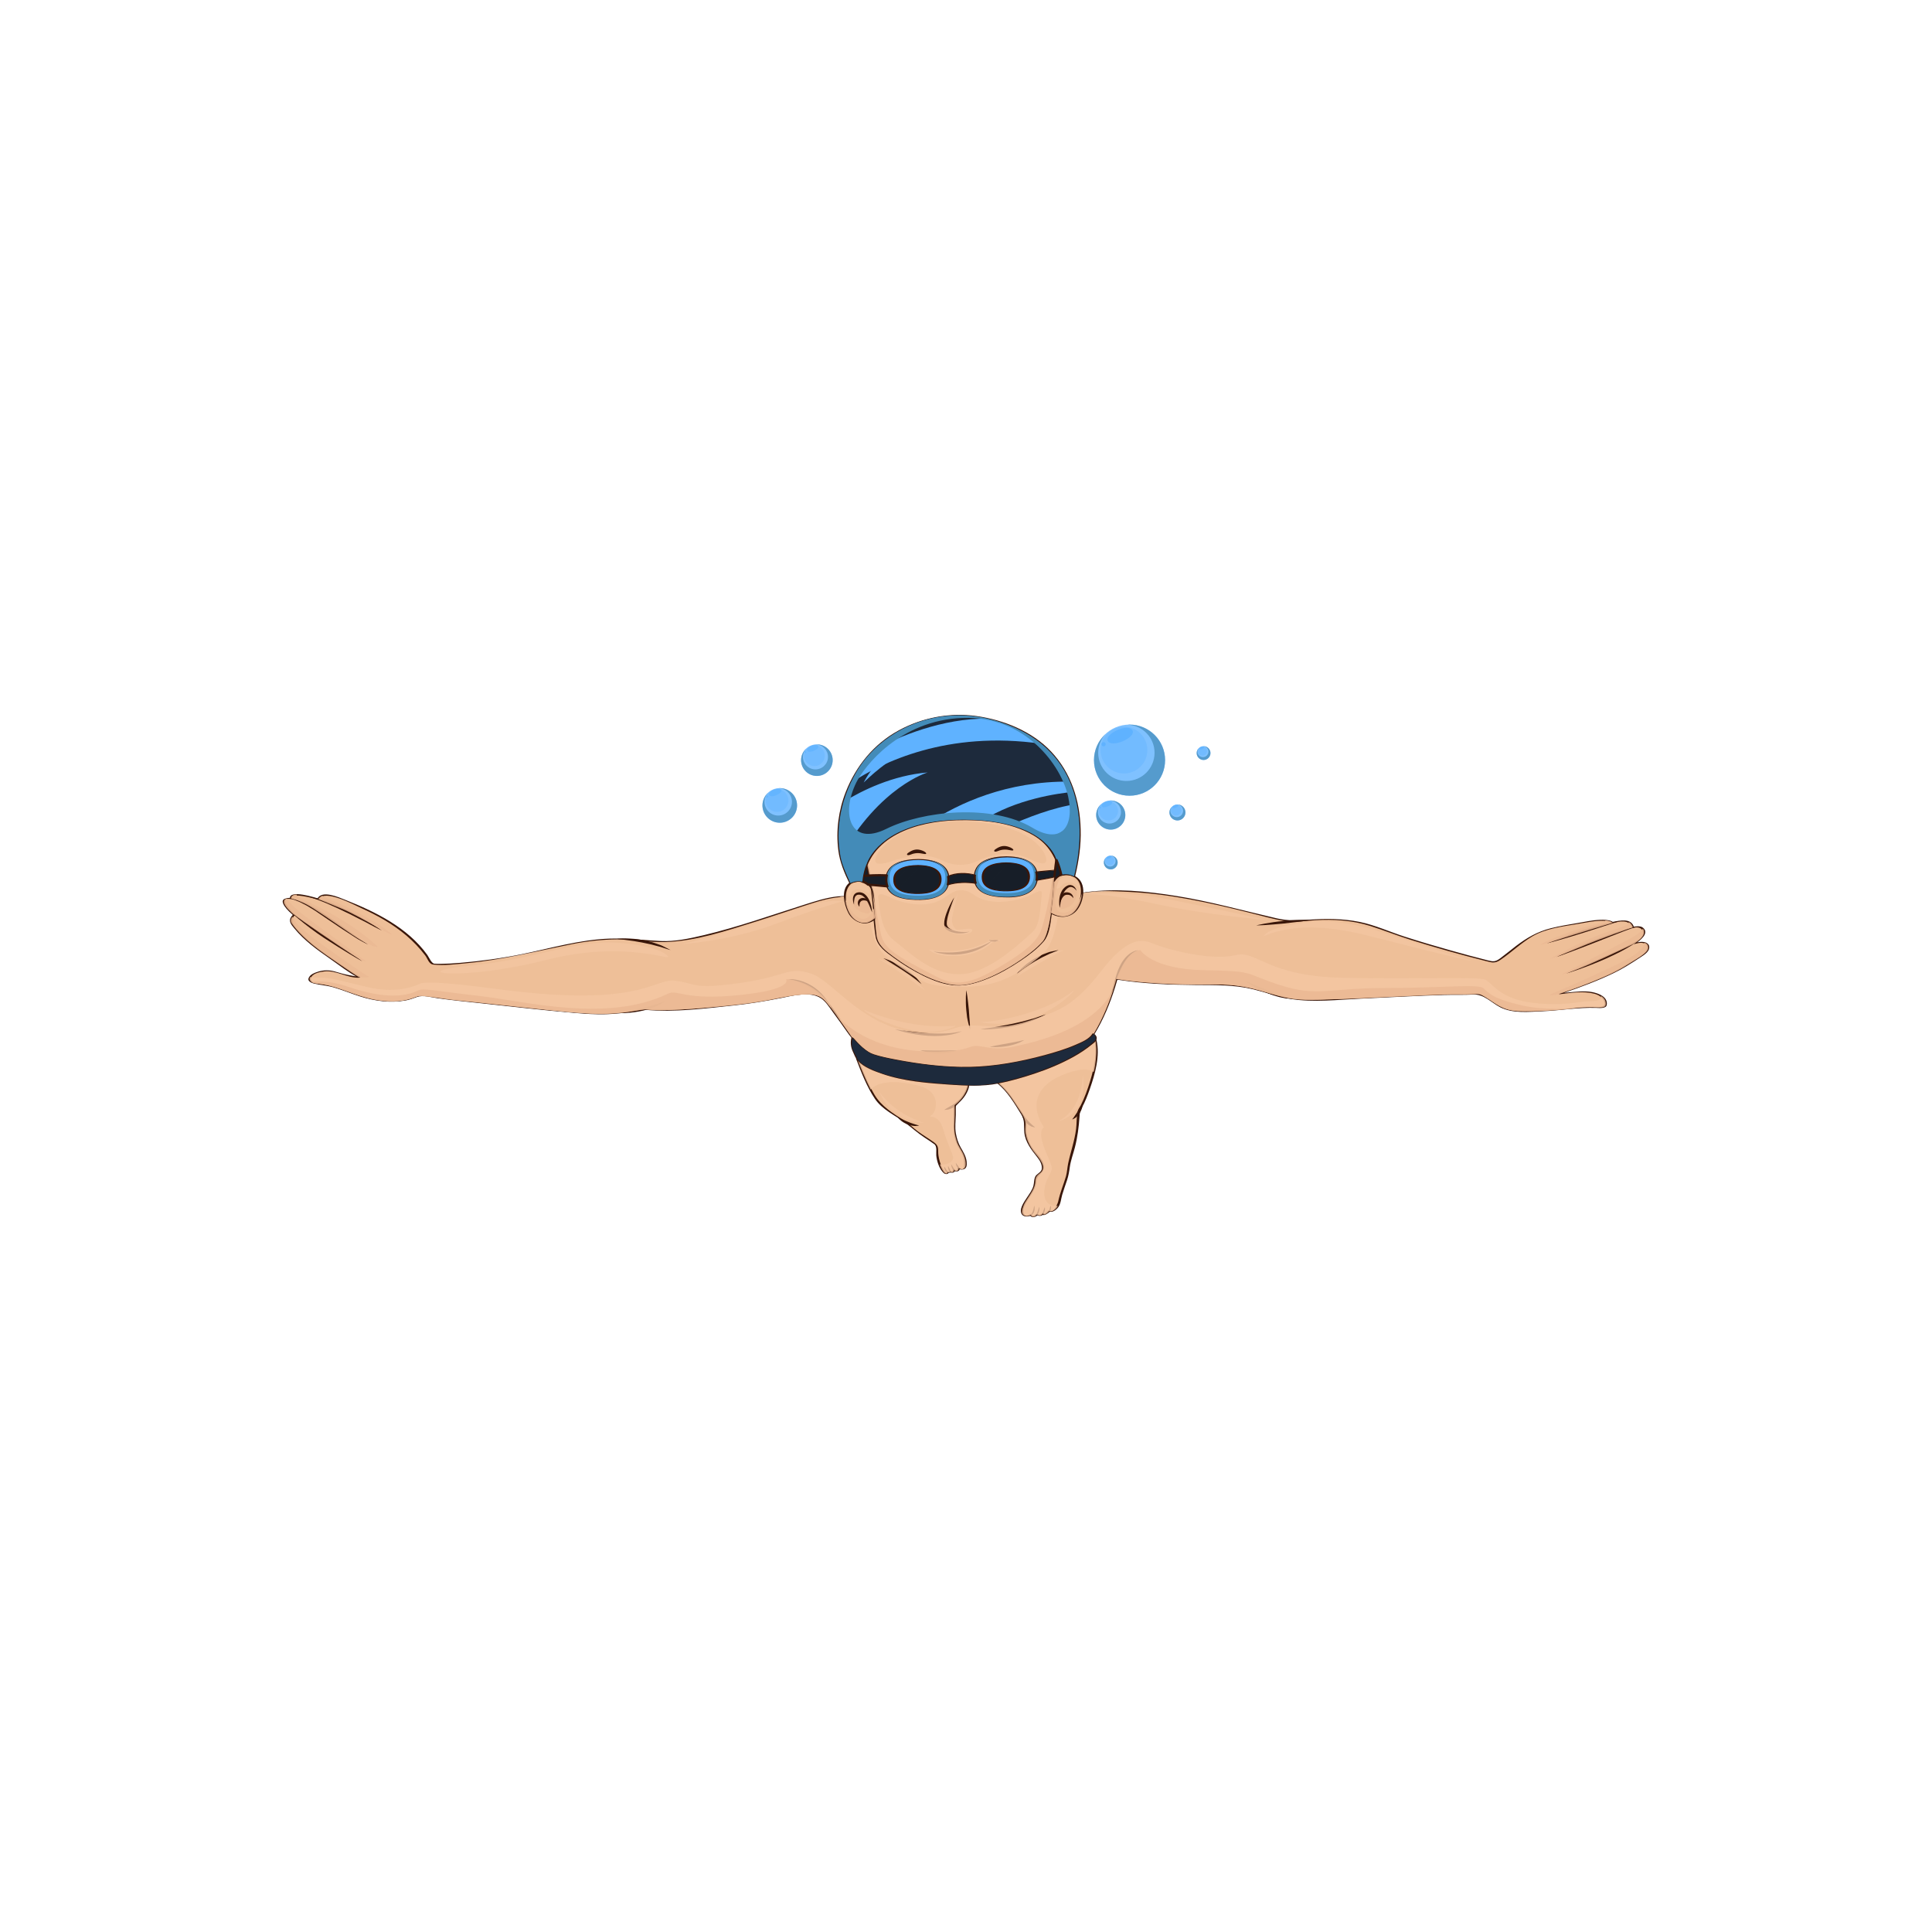 <?xml version="1.0" encoding="utf-8"?>
<!-- Generator: Adobe Illustrator 16.0.0, SVG Export Plug-In . SVG Version: 6.00 Build 0)  -->
<!DOCTYPE svg PUBLIC "-//W3C//DTD SVG 1.1//EN" "http://www.w3.org/Graphics/SVG/1.1/DTD/svg11.dtd">
<svg version="1.1" id="Layer_1" xmlns="http://www.w3.org/2000/svg" xmlns:xlink="http://www.w3.org/1999/xlink" x="0px" y="0px"
	 width="350px" height="350px" viewBox="0 0 350 350" enable-background="new 0 0 350 350" xml:space="preserve">
<g>
	<g>
		<g>
			<g>
				<path fill="#EEBF98" d="M298.539,171.32c-0.354-1.06-2.469-0.382-2.469-0.382c1.353-0.853,2.027-1.676,1.677-2.498
					c-0.354-0.823-1.941-0.443-1.941-0.443s-0.146-0.675-0.821-1.028c-0.678-0.351-2.937,0.146-2.937,0.146
					s-0.563-0.821-4.502-0.117c-3.939,0.707-6.7,0.999-9.404,2.236c-2.706,1.233-6.761,5.289-7.525,5.111
					c-3.044-0.702-14.93-3.878-21.34-6.349c-6.407-2.468-13.049-0.999-15.637-1.116c-2.585-0.117-13.049-3.645-23.866-4.938
					c-10.817-1.291-15.107,0.178-15.107,0.178c-8.329,1.528-11.112,0.272-20.55,0.117c-9.44-0.155-7.024,1.177-19.133,0.236
					c-3.532-0.274-5.116,0.117-12.345,2.526c-7.23,2.41-18.519,6.057-23.397,5.526c-10.936-1.186-14.639,0.236-23.28,2.117
					c-8.641,1.881-17.105,2.293-17.752,1.939c-1.469-2.763-4.762-5.732-7.554-7.494c-2.792-1.764-7.73-3.91-10.111-4.675
					c-2.38-0.763-2.881,0.47-2.881,0.47s-3.556-0.967-4.292-0.794c-0.735,0.178-0.647,0.677-0.647,0.677s-1.352-0.207-1.293,0.648
					c0.06,0.853,1.853,2.322,1.853,2.322s-0.97,0.763-0.441,1.528c0.855,1.235,2.615,3.233,6.291,5.791
					c3.673,2.558,5.672,3.878,5.908,3.968c0.234,0.085-2.265-0.236-4.468-0.94c-2.205-0.707-4.909,0.587-4.439,1.469
					s1.588,0.381,4.468,1.263c2.881,0.882,6.025,2.44,9.729,2.558c3.703,0.117,4.673-0.794,5.555-0.94s4.585,0.558,7.025,0.794
					c6.754,0.65,20.458,2.352,25.337,2.439c4.878,0.088,7.996-0.911,8.849-0.795c2.514,0.347,8.405,0,16.37-0.861
					c6.33-0.687,8.428-1.588,11.68-1.822c3.253-0.236,3.86,0.392,5.408,2.43c1.548,2.036,3.879,5.408,3.879,5.408
					s1.901,2.179,3.431,2.894c1.527,0.714,12.286,2.947,20.043,2.358c7.762-0.588,18.917-3.651,20.186-5.956
					c2.821-4.625,4.153-9.976,4.153-9.976s6.232,1.175,17.637,0.999c8.059-0.124,10.581,2.646,16.518,2.766
					c5.938,0.116,23.338-1.061,27.631-0.973c4.29,0.09,3.467-0.47,5.172,0.561c1.706,1.028,2.938,2.351,5.82,2.468
					c2.88,0.117,7.319-0.148,10.642-0.56c3.319-0.41,5.142,0.385,5.231-0.646c0.085-1.027-0.794-1.764-2.352-2.114
					c-1.559-0.354-5.939,0.175-5.939,0.175s7.996-2.646,11.523-4.818C297.657,173.023,298.892,172.378,298.539,171.32z"/>
				<path fill="#391609" d="M298.732,171.282c-0.471-0.961-1.946-0.657-2.77-0.405c0.095,0.029,0.191,0.059,0.285,0.085
					c0.783-0.515,2.637-1.872,1.393-2.9c-0.463-0.38-1.365-0.256-1.894-0.137c0.085,0.018,0.173,0.038,0.261,0.056
					c-0.459-1.694-2.516-1.224-3.78-0.985c-0.418,0.077,0.081,0.135-0.042,0.029c-0.077-0.067-0.171-0.115-0.266-0.153
					c-0.637-0.259-1.361-0.252-2.034-0.232c-1.393,0.041-2.77,0.355-4.138,0.587c-1.606,0.272-3.212,0.535-4.792,0.931
					c-2.409,0.605-4.367,1.732-6.328,3.229c-0.952,0.729-1.875,1.496-2.835,2.212c-0.889,0.661-1.276,0.63-2.298,0.374
					c-2.233-0.558-4.459-1.166-6.677-1.789c-2.802-0.785-5.596-1.613-8.37-2.504c-2.697-0.864-5.356-2.099-8.135-2.662
					c-3.015-0.609-6.059-0.619-9.119-0.409c-2.056,0.142-3.84,0.229-5.854-0.229c-6.086-1.393-12.07-3.076-18.244-4.065
					c-5.346-0.855-10.97-1.413-16.37-0.691c-0.718,0.095-1.451,0.209-2.142,0.425c-1.273,0.398-2.763,0.45-4.086,0.581
					c-1.435,0.142-2.875,0.175-4.314,0.148c-5.537-0.108-11.024-0.835-16.577-0.563c-1.532,0.072-3.051,0.27-4.581,0.398
					c-2.178,0.185-4.365,0.12-6.545,0.007c-2.239-0.115-4.493-0.452-6.734-0.223c-2.042,0.207-4.036,0.864-5.978,1.48
					c-6.065,1.923-12.058,4.068-18.257,5.537c-2.529,0.599-5.189,1.184-7.803,1.064c-3.093-0.144-6.123-0.54-9.23-0.439
					c-5.455,0.18-10.7,1.75-16.015,2.831c-3.662,0.742-7.374,1.251-11.095,1.559c-1.2,0.101-2.404,0.173-3.607,0.185
					c-0.361,0.004-0.724,0-1.083-0.032c-0.506-0.045-0.982-1.188-1.268-1.586c-3.581-4.968-9.371-7.809-14.916-9.996
					c-1.099-0.434-4.244-1.87-5.03-0.122c0.111-0.022,0.224-0.042,0.335-0.063c-0.663-0.18-5.42-1.752-5.278-0.031
					c0.099-0.034,0.198-0.065,0.298-0.097c-0.445-0.057-0.875-0.021-1.284,0.164c-0.788,0.36,0.086,1.436,0.378,1.786
					c0.297,0.354,0.643,0.668,0.989,0.975c0.25,0.223,0.099,0.126-0.096,0.4c-0.625,0.873-0.054,1.478,0.525,2.187
					c1.778,2.171,4.102,3.852,6.388,5.44c1.658,1.149,3.319,2.488,5.116,3.423c-0.092-0.047-0.164-0.152-0.431-0.193
					c-0.312-0.045-0.621-0.105-0.931-0.164c-0.937-0.173-1.857-0.414-2.767-0.695c-0.958-0.292-2.063-0.298-3.021,0
					c-0.659,0.207-1.567,0.516-1.799,1.246c-0.165,0.518,0.583,0.824,0.944,0.914c1.199,0.299,2.429,0.364,3.629,0.713
					c1.606,0.468,3.157,1.118,4.75,1.627c2.679,0.856,5.545,1.239,8.331,0.727c0.688-0.126,1.335-0.376,1.99-0.616
					c1.088-0.398,2.606,0.061,3.719,0.218c2.58,0.364,5.166,0.621,7.755,0.9c5.551,0.596,11.098,1.253,16.66,1.728
					c2.123,0.18,4.255,0.351,6.385,0.263c1.357-0.056,2.701-0.184,4.042-0.378c0.916-0.13,1.973-0.485,2.903-0.402
					c5.295,0.471,10.729-0.252,15.991-0.808c2.835-0.299,5.63-0.763,8.424-1.316c2.176-0.432,5.283-1.282,7.265-0.007
					c0.945,0.607,1.615,1.737,2.268,2.619c0.864,1.163,1.701,2.347,2.533,3.532c0.968,1.379,2.047,2.545,3.429,3.541
					c1.233,0.889,2.916,1.109,4.369,1.413c2.756,0.578,5.553,0.979,8.356,1.251c5.841,0.569,11.501,0.057,17.218-1.227
					c2.616-0.587,5.222-1.312,7.719-2.304c1.227-0.485,2.988-1.118,3.72-2.319c1.608-2.65,2.801-5.541,3.728-8.493
					c0.112-0.36,0.218-0.722,0.319-1.087c0.122-0.432,0.167-0.256-0.182-0.319c0.245,0.045,0.49,0.081,0.735,0.119
					c4.513,0.687,9.121,0.859,13.679,0.896c3.573,0.031,7.028-0.061,10.527,0.799c2.236,0.549,4.4,1.348,6.68,1.724
					c4.18,0.69,8.725,0.13,12.93-0.057c4.911-0.218,9.823-0.508,14.738-0.654c1.823-0.057,3.646,0.018,5.463-0.077
					c1.91-0.104,3.247,1.458,4.864,2.293c2.276,1.17,5.141,0.842,7.611,0.738c3.275-0.14,6.533-0.723,9.812-0.614
					c0.438,0.014,1.762,0.166,1.881-0.52c0.259-1.479-1.479-2.122-2.619-2.343c-1.413-0.271-2.999-0.059-4.421,0.063
					c-0.473,0.04-0.944,0.09-1.417,0.144c0.209-0.024,0.011,0.174,0.233,0.1c0.171-0.059,0.345-0.117,0.518-0.178
					c3.054-1.047,6.098-2.185,9.009-3.589c1.671-0.802,3.249-1.815,4.799-2.834c0.695-0.459,1.843-1.134,1.562-2.133
					c-0.032-0.122-0.43-0.061-0.403,0.034c0.358,1.269-1.745,2.208-2.566,2.72c-1.744,1.087-3.485,2.067-5.364,2.897
					c-2.576,1.137-5.232,2.12-7.905,3.006c-0.203,0.067,0,0.155,0.114,0.142c1.98-0.236,4.219-0.592,6.169-0.092
					c0.811,0.207,1.6,0.652,1.877,1.479c0.276,0.823-0.471,0.953-1.118,0.946c-1.432-0.02-2.817-0.035-4.243,0.136
					c-3.276,0.396-6.612,0.609-9.911,0.523c-1.705-0.042-3.139-0.566-4.547-1.486c-0.785-0.514-1.546-1.118-2.414-1.483
					c-0.328-0.139-0.688-0.15-1.039-0.135c-1.19,0.05-2.374,0.077-3.563,0.063c-1.654-0.019-3.31,0.063-4.959,0.13
					c-5.078,0.205-10.153,0.491-15.231,0.693c-3.28,0.128-6.7,0.423-9.955-0.117c-1.853-0.304-3.636-0.927-5.438-1.429
					c-1.876-0.521-3.784-0.857-5.728-1.001c-2.646-0.2-5.33-0.027-7.985-0.081c-2.207-0.045-4.414-0.155-6.614-0.326
					c-1.856-0.144-3.734-0.311-5.57-0.652c-0.055-0.014-0.271-0.012-0.29,0.072c-0.471,1.86-1.139,3.683-1.875,5.451
					c-0.647,1.562-1.41,3.073-2.281,4.521c-0.42,0.705-1.251,1.128-1.952,1.492c-2.421,1.265-5.157,1.995-7.789,2.657
					c-3.037,0.765-6.138,1.327-9.252,1.646c-6.011,0.614-12.274-0.204-18.156-1.496c-0.758-0.166-1.514-0.349-2.254-0.583
					c-1.156-0.364-2.085-1.248-2.938-2.074c-1.265-1.219-2.162-2.744-3.182-4.164c-1.145-1.598-2.351-3.926-4.355-4.547
					c-1.777-0.552-3.976-0.076-5.762,0.247c-6.256,1.137-12.5,1.946-18.855,2.311c-2.137,0.124-4.22,0.007-6.348-0.022
					c-0.587-0.009-1.179,0.119-1.756,0.216c-1.468,0.243-2.939,0.435-4.423,0.533c-5.264,0.347-10.674-0.539-15.894-1.102
					c-3.991-0.428-7.978-0.894-11.972-1.28c-2.054-0.2-4.084-0.635-6.142-0.785c-1.001-0.074-1.673,0.216-2.61,0.52
					c-5.278,1.701-10.154-1.515-15.153-2.545c-0.771-0.157-1.683-0.112-2.405-0.44c-0.39-0.178-0.488-0.581-0.278-0.93
					c0.427-0.706,1.658-0.909,2.382-0.989c2.086-0.239,4.141,1.232,6.258,1.137c0.025-0.002,0.259-0.052,0.186-0.119
					c-0.407-0.373-1.033-0.644-1.494-0.951c-1.628-1.08-3.238-2.193-4.835-3.318c-1.569-1.103-3.059-2.326-4.394-3.703
					c-0.809-0.835-2.333-2.187-1.062-3.262c0.015-0.011,0.038-0.043,0.015-0.063c-0.49-0.407-3.181-3.157-0.847-2.853
					c0.055,0.007,0.306,0.007,0.297-0.095c-0.097-1.179,3.956,0.027,4.599,0.203c0.079,0.022,0.291,0.032,0.334-0.063
					c0.856-1.901,6.387,1.076,7.586,1.62c2.954,1.338,5.731,2.886,8.208,4.999c1.246,1.064,2.383,2.259,3.375,3.563
					c0.452,0.599,0.654,1.573,1.46,1.665c1.95,0.228,4.037-0.063,5.975-0.241c6.491-0.596,12.735-2.175,19.104-3.449
					c2.721-0.544,5.462-0.846,8.239-0.873c2.938-0.027,5.87,0.569,8.79,0.481c5.463-0.167,10.961-2.029,16.13-3.64
					c2.979-0.927,5.931-1.942,8.9-2.9c2.185-0.708,4.417-1.442,6.72-1.611c2.572-0.185,5.199,0.266,7.771,0.355
					c1.813,0.063,3.631,0.036,5.44-0.13c4.774-0.441,9.472-0.475,14.269-0.164c2.583,0.167,5.166,0.409,7.758,0.382
					c1.21-0.011,2.418-0.099,3.62-0.229c1.149-0.122,2.483-0.18,3.579-0.542c3.02-0.992,6.642-0.756,9.746-0.605
					c7.422,0.36,14.714,1.987,21.897,3.793c2.086,0.524,4.165,1.12,6.284,1.492c1.798,0.319,3.698-0.045,5.503-0.151
					c3.397-0.2,6.792,0.013,10.05,1.048c2.428,0.771,4.799,1.719,7.231,2.484c4.533,1.424,9.116,2.715,13.724,3.872
					c1.109,0.279,1.586,0.457,2.561-0.194c1.993-1.336,3.71-3.037,5.786-4.263c2.471-1.458,5.526-1.809,8.303-2.279
					c1.557-0.263,3.115-0.619,4.704-0.569c0.337,0.009,1.042,0.031,1.282,0.351c0.05,0.063,0.189,0.047,0.254,0.034
					c1.15-0.247,3.078-0.715,3.496,0.826c0.023,0.088,0.201,0.07,0.262,0.057c0.808-0.18,1.71-0.061,1.768,0.879
					c0.057,0.866-1.138,1.562-1.741,1.959c-0.133,0.09,0.241,0.102,0.284,0.088c0.704-0.214,1.779-0.438,2.171,0.36
					C298.395,171.458,298.788,171.399,298.732,171.282z"/>
			</g>
			<path opacity="0.7" fill="#F4C7A3" d="M158.97,173.583c0,0,5.714,2.171,8.594,5.847
				C167.564,179.431,163.074,175.937,158.97,173.583z"/>
			<path opacity="0.7" fill="#F4C7A3" d="M184.204,176.934c0,0,3.654-4.229,8.469-4.819
				C192.673,172.115,187.678,174.7,184.204,176.934z"/>
			
				<path fill="none" stroke="#391609" stroke-width="0.176" stroke-linecap="round" stroke-linejoin="round" stroke-miterlimit="10" d="
				M161.414,181.341"/>
			<g>
				<g>
					<path fill="#391609" d="M162.115,186.457c0,0,0.189,0.029,0.522,0.083c0.331,0.047,0.805,0.119,1.376,0.202
						c0.572,0.081,1.235,0.162,1.949,0.239c0.355,0.045,0.724,0.071,1.098,0.107c0.374,0.043,0.756,0.059,1.136,0.086
						c0.38,0.026,0.76,0.036,1.136,0.054c0.374,0.005,0.742,0.007,1.098,0.011c0.36-0.011,0.702-0.022,1.028-0.031
						c0.326-0.026,0.637-0.052,0.92-0.072c0.281-0.047,0.544-0.078,0.774-0.107c0.234-0.021,0.427-0.083,0.594-0.112
						c0.331-0.067,0.518-0.106,0.518-0.106s-0.176,0.074-0.493,0.194c-0.16,0.054-0.349,0.142-0.578,0.195
						c-0.229,0.063-0.488,0.131-0.774,0.198c-0.286,0.047-0.599,0.097-0.927,0.152c-0.333,0.043-0.682,0.074-1.046,0.102
						c-0.365,0.016-0.74,0.031-1.123,0.031c-0.382-0.014-0.769-0.016-1.156-0.04c-0.774-0.057-1.543-0.131-2.259-0.252
						c-0.718-0.108-1.377-0.266-1.944-0.39c-0.564-0.133-1.026-0.276-1.35-0.375C162.293,186.526,162.115,186.457,162.115,186.457z"
						/>
				</g>
				<g>
					<path fill="#391609" d="M177.617,186.457c0,0,0.188-0.027,0.521-0.077c0.333-0.038,0.806-0.123,1.372-0.204
						c0.284-0.041,0.59-0.086,0.914-0.148c0.321-0.057,0.661-0.122,1.015-0.176s0.711-0.144,1.08-0.207
						c0.366-0.074,0.744-0.131,1.113-0.223c0.371-0.086,0.74-0.171,1.104-0.254c0.365-0.091,0.729-0.151,1.066-0.264
						c0.34-0.102,0.675-0.188,0.992-0.274c0.313-0.092,0.621-0.146,0.885-0.259c0.533-0.202,0.992-0.342,1.307-0.454
						c0.322-0.106,0.504-0.164,0.504-0.164s-0.166,0.092-0.466,0.245c-0.301,0.148-0.727,0.375-1.253,0.62
						c-0.256,0.136-0.563,0.217-0.868,0.338c-0.313,0.112-0.639,0.231-0.985,0.347c-0.34,0.124-0.702,0.214-1.071,0.304
						c-0.369,0.092-0.742,0.185-1.116,0.276c-0.375,0.086-0.76,0.138-1.131,0.207c-0.374,0.063-0.74,0.129-1.099,0.171
						c-0.718,0.079-1.388,0.148-1.964,0.176c-0.576,0.04-1.058,0.034-1.395,0.036C177.811,186.473,177.617,186.457,177.617,186.457z
						"/>
				</g>
				<g>
					<path fill="#391609" d="M166.741,190.279c0,0,0.423,0.007,1.057,0.021c0.315,0.007,0.684,0.014,1.076,0.02
						c0.394-0.009,0.81,0.022,1.229,0.005c0.416,0,0.834,0.005,1.226-0.011c0.389-0.019,0.76,0.002,1.073-0.023
						c0.627-0.031,1.062-0.011,1.062-0.011s-0.405,0.135-1.031,0.279c-0.311,0.087-0.684,0.119-1.08,0.166
						c-0.198,0.019-0.405,0.059-0.617,0.054c-0.207,0.007-0.423,0.012-0.634,0.017c-0.428,0.009-0.855-0.032-1.253-0.063
						c-0.2-0.014-0.389-0.052-0.569-0.074c-0.183-0.029-0.355-0.052-0.511-0.09C167.142,190.438,166.741,190.279,166.741,190.279z"
						/>
				</g>
				<g>
					<path fill="#391609" d="M179.322,189.631c0,0,0.396-0.092,0.98-0.204c0.293-0.055,0.635-0.126,0.999-0.185
						c0.365-0.065,0.754-0.133,1.144-0.202c0.193-0.036,0.387-0.074,0.578-0.11c0.187-0.041,0.38-0.057,0.56-0.102
						c0.36-0.083,0.7-0.142,0.992-0.198c0.569-0.15,0.977-0.214,0.977-0.214s-0.342,0.21-0.893,0.471
						c-0.279,0.117-0.617,0.228-0.977,0.344c-0.364,0.11-0.761,0.183-1.152,0.272c-0.4,0.057-0.799,0.124-1.174,0.148
						c-0.374,0.027-0.729,0.05-1.028,0.043C179.723,189.696,179.322,189.631,179.322,189.631z"/>
				</g>
				<g>
					<path fill="#391609" d="M175.057,179.403c0,0,0.022,0.11,0.059,0.302c0.029,0.191,0.074,0.468,0.128,0.799
						c0.099,0.659,0.182,1.539,0.272,2.416c0.036,0.441,0.072,0.88,0.09,1.296c0.036,0.409,0.077,0.794,0.092,1.125
						c0.025,0.331,0.022,0.609,0.034,0.808c0.004,0.193,0,0.309,0,0.309s-0.036-0.104-0.09-0.293
						c-0.05-0.187-0.135-0.454-0.211-0.78c-0.036-0.164-0.081-0.342-0.122-0.529c-0.036-0.188-0.088-0.387-0.117-0.594
						c-0.056-0.414-0.099-0.857-0.144-1.298c-0.031-0.443-0.079-0.887-0.076-1.305c-0.009-0.417-0.009-0.808,0.004-1.144
						C174.994,179.849,175.057,179.403,175.057,179.403z"/>
				</g>
				<g>
					<path fill="#391609" d="M160.041,173.583c0,0,0.509,0.146,1.237,0.461c0.369,0.151,0.783,0.362,1.224,0.587
						c0.441,0.229,0.886,0.518,1.343,0.789c0.216,0.153,0.434,0.307,0.646,0.459c0.211,0.153,0.423,0.299,0.61,0.463
						c0.187,0.167,0.367,0.326,0.54,0.479c0.168,0.152,0.331,0.292,0.465,0.438c0.268,0.302,0.473,0.564,0.621,0.742
						c0.144,0.181,0.223,0.286,0.223,0.286s-0.11-0.079-0.29-0.223c-0.178-0.148-0.438-0.349-0.733-0.604
						c-0.151-0.123-0.333-0.236-0.508-0.373c-0.183-0.133-0.369-0.272-0.567-0.419c-0.189-0.15-0.414-0.271-0.621-0.42
						c-0.211-0.145-0.428-0.292-0.644-0.439c-0.218-0.14-0.439-0.278-0.655-0.416c-0.218-0.135-0.425-0.286-0.637-0.407
						c-0.416-0.259-0.805-0.5-1.138-0.707C160.487,173.865,160.041,173.583,160.041,173.583z"/>
				</g>
				<g>
					<path fill="#391609" d="M184.204,176.384c0,0,0.329-0.447,0.937-1.02c0.146-0.149,0.319-0.293,0.504-0.446
						c0.185-0.148,0.371-0.319,0.582-0.47c0.217-0.146,0.435-0.306,0.664-0.455l0.345-0.229l0.361-0.205
						c0.248-0.131,0.491-0.261,0.734-0.389c0.235-0.14,0.499-0.218,0.737-0.32c0.243-0.092,0.479-0.185,0.702-0.268
						c0.112-0.041,0.218-0.085,0.326-0.117c0.11-0.027,0.218-0.052,0.317-0.076c0.405-0.097,0.747-0.155,0.985-0.207
						c0.236-0.047,0.371-0.067,0.371-0.067s-0.126,0.061-0.349,0.155c-0.225,0.09-0.538,0.229-0.918,0.375
						c-0.193,0.067-0.396,0.153-0.605,0.263c-0.209,0.102-0.432,0.207-0.661,0.319c-0.228,0.108-0.471,0.209-0.7,0.347
						c-0.233,0.13-0.468,0.263-0.706,0.394l-0.36,0.191l-0.337,0.216c-0.226,0.144-0.452,0.277-0.671,0.412
						c-0.209,0.142-0.414,0.278-0.607,0.409c-0.193,0.133-0.382,0.25-0.544,0.373c-0.333,0.241-0.619,0.432-0.804,0.585
						C184.314,176.301,184.204,176.384,184.204,176.384z"/>
				</g>
			</g>
			<g>
				<g>
					<path fill="#391609" d="M112.191,183.507c0,0,0.533-0.107,1.334-0.27c0.398-0.074,0.859-0.18,1.354-0.274
						c0.25-0.041,0.5-0.117,0.761-0.169c0.259-0.057,0.521-0.114,0.784-0.173c0.259-0.067,0.518-0.136,0.774-0.203
						c0.254-0.074,0.514-0.112,0.75-0.197c0.238-0.072,0.47-0.146,0.692-0.217c0.219-0.071,0.434-0.121,0.622-0.188
						c0.372-0.153,0.693-0.264,0.915-0.351c0.224-0.084,0.356-0.124,0.356-0.124s-0.111,0.078-0.314,0.204
						c-0.204,0.124-0.49,0.313-0.85,0.518c-0.181,0.1-0.39,0.181-0.606,0.272c-0.22,0.09-0.45,0.185-0.688,0.281
						c-0.24,0.097-0.495,0.162-0.754,0.241c-0.262,0.074-0.524,0.146-0.79,0.22c-0.537,0.106-1.071,0.229-1.582,0.291
						c-0.507,0.064-0.982,0.123-1.394,0.135C112.739,183.55,112.191,183.507,112.191,183.507z"/>
				</g>
				<g>
					<path fill="#391609" d="M111.775,170.094c0,0,0.623-0.09,1.567-0.085c0.237-0.004,0.492,0.004,0.761,0.022
						c0.271,0.018,0.556,0.029,0.848,0.056c0.585,0.081,1.212,0.142,1.827,0.279c0.308,0.07,0.615,0.14,0.918,0.209
						c0.305,0.059,0.594,0.16,0.873,0.256c0.28,0.095,0.55,0.189,0.805,0.277c0.258,0.085,0.496,0.175,0.706,0.288
						c0.427,0.202,0.773,0.392,1.018,0.513c0.242,0.126,0.378,0.205,0.378,0.205s-0.153-0.041-0.415-0.122
						c-0.26-0.083-0.637-0.193-1.074-0.344c-0.436-0.162-0.977-0.254-1.53-0.421c-0.277-0.081-0.569-0.153-0.868-0.211
						c-0.296-0.061-0.597-0.126-0.9-0.191c-0.3-0.076-0.606-0.121-0.907-0.171c-0.301-0.054-0.595-0.105-0.881-0.157
						c-0.576-0.07-1.111-0.169-1.575-0.221c-0.463-0.054-0.85-0.115-1.122-0.135C111.932,170.11,111.775,170.094,111.775,170.094z"
						/>
				</g>
				<g>
					<path fill="#391609" d="M142.697,177.393c0,0,0.155-0.021,0.426-0.017c0.269,0.014,0.663,0.023,1.123,0.117
						c0.233,0.034,0.478,0.106,0.739,0.171c0.252,0.088,0.533,0.153,0.799,0.279c0.276,0.11,0.556,0.231,0.823,0.385
						c0.277,0.135,0.538,0.315,0.805,0.481c0.264,0.173,0.502,0.383,0.747,0.569c0.236,0.198,0.446,0.421,0.659,0.623
						c0.203,0.212,0.378,0.437,0.554,0.642c0.18,0.197,0.304,0.425,0.438,0.614c0.128,0.195,0.254,0.368,0.333,0.542
						c0.088,0.169,0.162,0.314,0.225,0.434c0.122,0.243,0.187,0.383,0.187,0.383s-0.099-0.119-0.265-0.335
						c-0.081-0.105-0.18-0.234-0.292-0.385c-0.104-0.151-0.257-0.302-0.4-0.478c-0.158-0.166-0.302-0.368-0.491-0.549
						c-0.185-0.182-0.378-0.375-0.581-0.575c-0.211-0.183-0.432-0.374-0.657-0.567c-0.239-0.173-0.468-0.369-0.722-0.528
						c-0.252-0.162-0.493-0.343-0.758-0.476c-0.128-0.071-0.256-0.144-0.382-0.216c-0.131-0.063-0.261-0.126-0.387-0.187
						c-0.252-0.131-0.508-0.218-0.747-0.326c-0.243-0.081-0.472-0.18-0.69-0.243c-0.433-0.14-0.804-0.231-1.069-0.285
						C142.853,177.415,142.697,177.393,142.697,177.393z"/>
				</g>
			</g>
			<g>
				<g>
					<path fill="#391609" d="M65.629,174.151c0,0-0.222-0.124-0.609-0.342c-0.383-0.227-0.938-0.533-1.588-0.931
						c-0.649-0.401-1.416-0.853-2.221-1.359c-0.809-0.504-1.661-1.058-2.515-1.606c-0.85-0.563-1.683-1.159-2.445-1.73
						c-0.764-0.571-1.455-1.136-2.047-1.615c-0.593-0.484-1.062-0.914-1.388-1.219c-0.169-0.142-0.279-0.286-0.361-0.371
						c-0.08-0.088-0.124-0.135-0.124-0.135s0.05,0.043,0.142,0.117c0.094,0.074,0.22,0.191,0.401,0.322
						c0.35,0.272,0.875,0.63,1.489,1.078c0.625,0.434,1.35,0.942,2.131,1.489c0.785,0.54,1.608,1.121,2.456,1.671
						c0.85,0.558,1.698,1.116,2.485,1.651c0.789,0.533,1.513,1.053,2.14,1.485c0.626,0.435,1.133,0.819,1.495,1.078
						C65.425,174,65.629,174.151,65.629,174.151z"/>
				</g>
				<g>
					<path fill="#391609" d="M51.859,162.82c0,0,0.06-0.034,0.186-0.052c0.126-0.036,0.313-0.031,0.552-0.029
						c0.235,0.02,0.522,0.072,0.849,0.137c0.313,0.099,0.682,0.189,1.06,0.339c0.374,0.165,0.778,0.342,1.206,0.529
						c0.41,0.225,0.84,0.457,1.287,0.702c0.452,0.236,0.874,0.546,1.323,0.833c0.441,0.294,0.89,0.591,1.336,0.891
						c0.887,0.612,1.773,1.222,2.593,1.807c0.826,0.581,1.58,1.145,2.235,1.615c0.33,0.234,0.618,0.47,0.891,0.646
						c0.271,0.182,0.507,0.342,0.702,0.472c0.388,0.27,0.608,0.425,0.608,0.425s-0.237-0.126-0.655-0.344
						c-0.208-0.112-0.461-0.252-0.75-0.407c-0.297-0.15-0.604-0.355-0.945-0.571c-0.676-0.438-1.477-0.936-2.317-1.492
						c-0.845-0.553-1.733-1.159-2.625-1.762c-0.444-0.301-0.889-0.603-1.326-0.902c-0.441-0.284-0.848-0.614-1.285-0.857
						c-0.427-0.261-0.84-0.513-1.233-0.751c-0.407-0.209-0.792-0.407-1.147-0.589c-0.362-0.164-0.708-0.286-1.007-0.416
						c-0.307-0.092-0.582-0.171-0.81-0.212c-0.229-0.022-0.414-0.061-0.537-0.038C51.923,162.793,51.859,162.82,51.859,162.82z"/>
				</g>
				<g>
					<path fill="#391609" d="M56.093,162.49c0,0,0.225,0.022,0.616,0.104c0.197,0.036,0.431,0.099,0.7,0.164
						c0.268,0.072,0.577,0.135,0.898,0.252c0.651,0.209,1.413,0.45,2.199,0.781c0.395,0.165,0.813,0.308,1.213,0.509
						c0.407,0.189,0.819,0.382,1.232,0.576c0.411,0.193,0.819,0.394,1.21,0.612c0.393,0.218,0.777,0.43,1.151,0.635
						c0.752,0.4,1.421,0.837,1.993,1.204c0.579,0.362,1.043,0.69,1.376,0.907c0.326,0.227,0.514,0.355,0.514,0.355
						s-0.205-0.099-0.563-0.277c-0.351-0.185-0.863-0.43-1.459-0.756c-0.299-0.16-0.621-0.335-0.964-0.52
						c-0.347-0.176-0.714-0.358-1.093-0.549c-0.377-0.191-0.767-0.391-1.162-0.594c-0.392-0.214-0.799-0.407-1.209-0.594
						c-0.406-0.195-0.813-0.394-1.214-0.585c-0.397-0.202-0.8-0.369-1.187-0.542c-0.386-0.173-0.758-0.34-1.112-0.5
						c-0.359-0.146-0.699-0.286-1.013-0.414c-0.313-0.13-0.606-0.231-0.863-0.333c-0.256-0.097-0.482-0.184-0.67-0.241
						C56.313,162.555,56.093,162.492,56.093,162.49z"/>
				</g>
			</g>
			<g>
				<g>
					<path fill="#391609" d="M201.636,179.403c0,0,0.025-0.142,0.065-0.385c0.043-0.243,0.09-0.592,0.178-1.008
						c0.171-0.83,0.473-1.935,0.981-2.967c0.119-0.261,0.278-0.503,0.414-0.753c0.166-0.234,0.31-0.472,0.494-0.675
						c0.091-0.101,0.178-0.205,0.264-0.304c0.09-0.095,0.188-0.175,0.281-0.261c0.176-0.18,0.378-0.306,0.561-0.425
						c0.173-0.135,0.366-0.198,0.523-0.275c0.158-0.079,0.307-0.119,0.428-0.148c0.243-0.061,0.383-0.087,0.383-0.087
						s-0.129,0.067-0.349,0.173c-0.113,0.05-0.243,0.113-0.378,0.218c-0.138,0.102-0.3,0.191-0.448,0.335
						c-0.153,0.137-0.324,0.277-0.473,0.459c-0.166,0.167-0.314,0.364-0.466,0.569c-0.161,0.195-0.276,0.438-0.434,0.657
						c-0.122,0.241-0.271,0.47-0.381,0.724c-0.256,0.488-0.449,1.007-0.649,1.487c-0.181,0.49-0.352,0.947-0.491,1.346
						c-0.144,0.398-0.268,0.729-0.353,0.961C201.699,179.275,201.636,179.403,201.636,179.403z"/>
				</g>
				<g>
					<path fill="#391609" d="M225.586,177.698c0,0,0.137,0.054,0.371,0.153c0.227,0.107,0.566,0.238,0.963,0.411
						c0.394,0.171,0.857,0.371,1.352,0.585c0.248,0.104,0.507,0.209,0.766,0.319c0.259,0.113,0.521,0.228,0.792,0.324
						c0.528,0.221,1.062,0.428,1.567,0.605c0.255,0.085,0.491,0.198,0.728,0.259c0.235,0.074,0.454,0.144,0.659,0.209
						c0.207,0.072,0.394,0.128,0.564,0.16c0.171,0.04,0.319,0.076,0.443,0.105c0.245,0.061,0.387,0.099,0.387,0.099
						s-0.144,0.003-0.398-0.009c-0.128-0.005-0.283-0.014-0.459-0.022c-0.092-0.005-0.187-0.009-0.285-0.014
						c-0.1-0.018-0.203-0.036-0.311-0.056c-0.214-0.041-0.448-0.086-0.695-0.136c-0.25-0.04-0.497-0.126-0.763-0.202
						c-0.259-0.083-0.535-0.15-0.804-0.252c-0.268-0.104-0.54-0.207-0.812-0.311c-1.08-0.437-2.113-0.972-2.857-1.427
						C226.047,178.052,225.586,177.698,225.586,177.698z"/>
				</g>
				<g>
					<path fill="#391609" d="M227.586,167.646c0,0,0.604-0.155,1.522-0.326c0.457-0.085,0.995-0.173,1.573-0.259
						c0.576-0.092,1.194-0.151,1.811-0.223c0.621-0.057,1.237-0.117,1.82-0.155c0.29-0.025,0.576-0.022,0.842-0.032
						c0.268-0.002,0.521-0.007,0.756-0.009c0.468-0.004,0.857,0.009,1.129,0.011c0.272,0.007,0.428,0.018,0.428,0.018
						s-0.155,0.031-0.425,0.074c-0.271,0.038-0.655,0.108-1.116,0.164c-0.461,0.065-0.999,0.119-1.575,0.185
						c-0.578,0.079-1.192,0.146-1.809,0.214c-1.235,0.112-2.468,0.229-3.401,0.279c-0.464,0.02-0.853,0.038-1.128,0.049
						C227.741,167.646,227.586,167.646,227.586,167.646z"/>
				</g>
			</g>
			<g>
				<g>
					<path fill="#391609" d="M280.236,170.897c0,0,0.2-0.088,0.554-0.232c0.353-0.139,0.854-0.357,1.469-0.583
						c0.612-0.225,1.323-0.506,2.097-0.77c0.77-0.27,1.596-0.542,2.428-0.808c0.83-0.256,1.665-0.513,2.455-0.722
						c0.785-0.228,1.532-0.396,2.171-0.542c0.317-0.074,0.609-0.139,0.873-0.187c0.266-0.038,0.495-0.072,0.684-0.099
						c0.38-0.049,0.594-0.076,0.594-0.076s-0.209,0.058-0.576,0.164c-0.184,0.052-0.404,0.112-0.661,0.18
						c-0.252,0.081-0.535,0.18-0.848,0.274c-0.311,0.097-0.646,0.2-1.002,0.313c-0.355,0.119-0.727,0.248-1.118,0.369
						c-0.773,0.248-1.602,0.513-2.43,0.776c-0.832,0.254-1.662,0.511-2.443,0.751c-0.782,0.229-1.514,0.441-2.14,0.625
						C281.085,170.69,280.236,170.897,280.236,170.897z"/>
				</g>
				<g>
					<path fill="#391609" d="M281.962,173.368c0,0,0.219-0.11,0.599-0.304c0.385-0.182,0.929-0.461,1.595-0.763
						c0.668-0.299,1.44-0.662,2.281-1.019c0.84-0.362,1.744-0.729,2.648-1.089c0.457-0.173,0.911-0.349,1.359-0.52
						c0.447-0.173,0.897-0.324,1.327-0.479c0.861-0.306,1.681-0.554,2.38-0.767c0.704-0.211,1.303-0.338,1.722-0.425
						c0.211-0.041,0.382-0.052,0.494-0.07c0.113-0.014,0.174-0.021,0.174-0.021s-0.234,0.065-0.644,0.178
						c-0.202,0.068-0.447,0.151-0.727,0.246c-0.279,0.105-0.59,0.223-0.934,0.344c-0.685,0.252-1.474,0.571-2.322,0.902
						c-0.848,0.335-1.752,0.693-2.659,1.051c-0.906,0.351-1.813,0.704-2.664,1.033c-0.853,0.324-1.651,0.623-2.335,0.882
						c-0.682,0.259-1.26,0.455-1.66,0.603C282.191,173.289,281.962,173.368,281.962,173.368z"/>
				</g>
				<g>
					<path fill="#391609" d="M283.767,176.346c0,0,0.868-0.407,2.185-0.992c1.313-0.583,3.066-1.358,4.816-2.132
						c0.88-0.383,1.746-0.788,2.561-1.159c0.405-0.194,0.797-0.378,1.165-0.556c0.365-0.187,0.716-0.355,1.031-0.524
						c0.313-0.173,0.601-0.333,0.853-0.475c0.247-0.153,0.463-0.288,0.639-0.4c0.326-0.259,0.516-0.41,0.516-0.41
						s-0.167,0.175-0.462,0.481c-0.164,0.133-0.364,0.292-0.594,0.475c-0.236,0.178-0.516,0.358-0.819,0.558
						c-0.614,0.38-1.343,0.808-2.146,1.222c-0.804,0.409-1.672,0.821-2.552,1.217c-0.88,0.385-1.764,0.763-2.603,1.089
						c-0.838,0.335-1.632,0.614-2.309,0.859c-0.678,0.248-1.251,0.42-1.651,0.556C283.996,176.28,283.767,176.346,283.767,176.346z"
						/>
				</g>
			</g>
			<g opacity="0.8">
				<path fill="#F4C7A3" d="M288.077,181.372c-1.971,0-4.617,1.001-10.496,0.293c-5.876-0.705-7.26-3.584-8.492-4.172
					c-1.235-0.589-12.229-0.061-25.928-0.353c-13.694-0.295-15.575-5.071-19.278-4.113c-3.706,0.961-11.016-0.488-15.128-2.135
					c-1.858-0.743-4.45-1.249-9.27,5.044c-4.819,6.292-7.903,7.206-11.497,8.47c-7.256,2.551-7.993,1.179-12.713,1.41
					c-2.556,0.126-3.438,1.503-8.325,1.276c-10.39-0.481-15.845-9.326-20.025-10.71c-4.174-1.382-4.208,0.476-12.829,1.692
					c-8.623,1.213-7.741,0.153-11.718-0.398c-3.977-0.549-5.935,5.013-32.333,1.503c-9.325-1.239-13.05-1.346-13.875-0.992
					c-0.823,0.352-4.114,1.922-9.484,0.666c-5.368-1.255-6.975-1.843-9.287-1.726c-0.595,0.031-0.972-0.038-1.17-0.162
					c-0.146,0.198-0.192,0.4-0.095,0.585c0.47,0.882,1.588,0.381,4.468,1.263c2.881,0.882,6.025,2.44,9.729,2.558
					c3.703,0.117,4.673-0.794,5.555-0.94s4.585,0.558,7.025,0.794c6.754,0.65,20.458,2.352,25.337,2.439
					c4.878,0.088,7.996-0.911,8.849-0.795c2.514,0.347,8.405,0,16.37-0.861c6.33-0.687,8.428-1.588,11.68-1.822
					c3.253-0.236,3.86,0.392,5.408,2.43c1.548,2.036,3.879,5.408,3.879,5.408s1.901,2.179,3.431,2.894
					c1.527,0.714,12.286,2.947,20.043,2.358c7.762-0.588,18.917-3.651,20.186-5.956c2.821-4.625,4.153-9.976,4.153-9.976
					s6.232,1.175,17.637,0.999c8.059-0.124,10.581,2.646,16.518,2.766c5.938,0.116,23.338-1.061,27.631-0.973
					c4.29,0.09,3.467-0.47,5.172,0.561c1.706,1.028,2.938,2.351,5.82,2.468c2.88,0.117,7.319-0.148,10.642-0.56
					c3.319-0.41,5.142,0.385,5.231-0.646c0.054-0.644-0.271-1.172-0.902-1.563C290.183,180.859,290.043,181.372,288.077,181.372z"/>
			</g>
			<g opacity="0.9">
				<path fill="#EBB994" d="M183.554,189.631c-4.231,0.889-5.937-0.607-7.681,0c-0.965,0.338-2.335,0.937-7.683,0.847
					c-11.875-0.198-16.788-6.725-16.788-6.725l0,0c1.431,1.955,3.033,4.271,3.033,4.271s1.901,2.179,3.431,2.894
					c1.527,0.714,12.286,2.947,20.043,2.358c7.762-0.588,18.917-3.651,20.186-5.956c1.755-2.875,2.932-6.031,3.573-8.007l0,0
					C198.131,186.345,187.786,188.742,183.554,189.631z"/>
			</g>
			<path opacity="0.7" fill="#F4C7A3" d="M85.469,174.907c10.505-1.046,17.062-3.933,24.162-4.169
				c3.281-0.11,9.868,0.767,11.329,2.455c0.957,1.107-7.626-2.977-22.03,0.713C83.775,177.79,72.478,176.2,85.469,174.907z"/>
			<path opacity="0.7" fill="#F4C7A3" d="M123.241,171.057c2.938-0.378,15.93-4.524,19.868-5.931
				c3.937-1.406,7.112-2.169,9.62-1.876c0,0-4.07,1.069-12.324,4.16C132.116,170.517,123.241,171.057,123.241,171.057z"/>
			<path opacity="0.7" fill="#F4C7A3" d="M264.62,173.406c-10.621-3.073-17.121-6.236-24.22-6.47
				c-3.284-0.11-9.867,0.767-11.33,2.455c-0.956,1.107,4.217-3.613,18.62,0.079C262.848,173.354,270.074,174.986,264.62,173.406z"/>
			<path opacity="0.7" fill="#F4C7A3" d="M229.883,166.672c-4.297-0.81-16.111-3.472-20.991-4.259
				c-4.131-0.664-9.964-0.745-12.471-0.45c0,0,3.98-0.18,12.586,1.719C218.967,165.88,229.883,166.672,229.883,166.672z"/>
			<g>
				<g opacity="0.9">
					<path fill="#EBB994" d="M70.626,168.94c-1.97-1.734-8.025-4.938-10.552-5.85c-0.986-0.355-1.499-0.621-1.66-0.812
						c-0.585,0.203-0.75,0.605-0.75,0.605s0.455,0.194,4.184,1.714C65.576,166.119,72.595,170.672,70.626,168.94z"/>
				</g>
				<g opacity="0.9">
					<path fill="#EBB994" d="M63.607,172.812c2.423,1.584,2.727,1.339,2.727,1.339s-5.957-4.428-10.25-7.564
						c-2.403-1.753-3.656-3.028-4.064-3.809c-0.317,0.061-0.616,0.225-0.588,0.637c0.053,0.738,1.404,1.939,1.764,2.245l0.144,0.065
						C54.35,166.611,61.187,171.23,63.607,172.812z"/>
				</g>
				<g opacity="0.9">
					<path fill="#EBB994" d="M63.885,169.381c3.139,2.146,4.898,2.43,4.448,2.016c-4.822-4.448-11.435-7.573-13.286-8.365
						c-0.994-0.425-1.398-0.758-1.269-0.956c-0.173-0.011-0.314-0.007-0.407,0.014c-0.735,0.178-0.647,0.677-0.647,0.677
						s-0.018-0.002-0.046-0.004c0.004,0,0.932,0.124,2.811,1.062C56.806,164.479,60.746,167.235,63.885,169.381z"/>
				</g>
				<g opacity="0.9">
					<path fill="#EBB994" d="M66.687,176.854c-0.704-0.354-2.899-1.878-8.308-5.719c-5.407-3.84-5.391-5.096-5.391-5.096l0,0
						c-0.233,0.295-0.468,0.758-0.145,1.224c0.855,1.235,2.615,3.233,6.291,5.791c3.673,2.558,5.672,3.878,5.908,3.968
						c0.012,0.004,0.012,0.007,0.01,0.009C65.705,177.07,67.249,177.136,66.687,176.854z"/>
				</g>
			</g>
			<g>
				<g opacity="0.9">
					<path fill="#EBB994" d="M294.881,170.261c-3.278,1.721-11.45,5.997-11.891,6.202c-0.441,0.207,0.909-0.027,4.814-1.718
						c3.908-1.689,8.179-3.791,8.266-3.807c1.353-0.853,2.027-1.676,1.677-2.498c-0.038-0.087-0.09-0.155-0.148-0.216
						C297.488,168.639,296.696,169.309,294.881,170.261z"/>
				</g>
				<g opacity="0.9">
					<path fill="#EBB994" d="M288.986,167.469c-3.584,0.707-8.876,3.037-9.551,3.429c-0.678,0.394-0.438,0.403,2.133-0.448
						c2.573-0.851,10.486-3.249,10.543-3.265c0.009-0.002,0.031-0.042,0.058-0.094c-0.074,0.016-0.121,0.024-0.121,0.024
						s-0.209-0.292-1.222-0.378C290.828,166.949,290.315,167.208,288.986,167.469z"/>
				</g>
				<g opacity="0.9">
					<path fill="#EBB994" d="M293.321,168.117c-6.129,1.852-10.239,4.38-12.358,5.483c-0.733,0.38,1.265-0.315,5.107-1.944
						s9.692-3.658,9.692-3.658l0.036-0.027c-0.032-0.119-0.21-0.648-0.761-0.965C295.164,167.291,294.757,167.682,293.321,168.117z"
						/>
				</g>
				<g opacity="0.9">
					<path fill="#EBB994" d="M294.23,174.054c-4.077,2.076-11.778,5.446-12.935,5.896c-1.156,0.452,0.133,0.475,1.312,0.069
						c0,0,7.996-2.646,11.523-4.818c3.526-2.178,4.761-2.824,4.408-3.881c-0.108-0.324-0.383-0.484-0.711-0.553
						C298.089,171.264,297.193,172.542,294.23,174.054z"/>
				</g>
			</g>
			<g opacity="0.9">
				<path fill="#EBB994" d="M142.403,177.393c0,0,1.528,1.854-8.504,2.875c-10.032,1.023-11.131-1.101-12.869-0.264
					c-11.061,5.328-25.657,1.397-34.238,0.417c-8.583-0.979-10.032-1.487-11.13-0.957c-3.591,1.737-8.7,0.646-12.659-0.727
					c-3.958-1.37-6.547-0.834-6.547-0.834l-0.001,0.002l0.053,0.031c0.619,0.352,1.793,0.174,4.095,0.878
					c2.881,0.882,6.025,2.44,9.729,2.558c3.703,0.117,4.673-0.794,5.555-0.94s4.585,0.558,7.025,0.794
					c6.754,0.65,20.458,2.352,25.337,2.439c4.878,0.088,7.996-0.911,8.849-0.795c2.514,0.347,8.405,0,16.37-0.861
					c6.33-0.687,8.428-1.588,11.68-1.822c3.19-0.229,3.838,0.373,5.323,2.317l0.085-0.081
					C147.499,177.37,142.403,177.393,142.403,177.393z"/>
			</g>
			<g opacity="0.9">
				<path fill="#EBB994" d="M275.847,182.166c-5.898-1.356-6.171-2.409-7.17-3.177c-0.999-0.76-7.467,0-17.754,0
					c-10.288,0-12.286,1.649-19.047-0.533c-6.761-2.182-4.115-2.521-13.697-2.697s-11.579-3.645-11.579-3.645
					c-2.146,0.115-3.591,3.141-4.336,5.233c0.311,0.058,6.509,1.169,17.621,0.996c8.059-0.124,10.581,2.646,16.518,2.766
					c5.938,0.116,23.338-1.061,27.631-0.973c4.29,0.09,3.467-0.47,5.172,0.561c1.706,1.028,2.938,2.351,5.82,2.468
					c2.792,0.115,7.047-0.133,10.329-0.521C285.03,182.67,279.779,183.068,275.847,182.166z"/>
			</g>
			<path opacity="0.7" fill="#F4C7A3" d="M156.45,182.932c1.091,1.165,9.992,5.881,16.338,3.113
				C174.679,185.222,167.79,187.572,156.45,182.932z"/>
			<path opacity="0.7" fill="#F4C7A3" d="M177.148,185.094c1.584,0.353,11.853-1.225,17.284-5.603
				C195.487,178.639,188.434,187.313,177.148,185.094z"/>
			<g opacity="0.8">
				<path fill="#F4C7A3" d="M157.314,165.824c1.314,5.618,1.372,6.439,5.958,9.51c4.585,3.068,5.08,3.421,11.445,3.421
					c6.365,0,9.722-2.426,13.271-5.159c2.426-1.867,2.894-3.712,3.782-8.086c0.542-2.675,3.858-2.988,5.109-3.827
					c-1.523,0.201-2.214,0.437-2.214,0.437c-8.329,1.528-11.112,0.272-20.55,0.117c-9.44-0.155-7.024,1.177-19.133,0.236
					c-1.071-0.085-1.962-0.106-2.889-0.027C153.479,162.868,156.707,163.223,157.314,165.824z"/>
			</g>
		</g>
		<g>
			<g>
				<path fill="#171E28" d="M157.978,161.169c0,0-0.668-3.656-0.922-4.77c0,0-0.65,1.276-0.83,3.312
					C156.833,159.873,157.465,160.28,157.978,161.169z"/>
				<path fill="#391609" d="M158.174,161.185c-0.292-1.591-0.569-3.188-0.922-4.768c-0.025-0.108-0.347-0.153-0.396-0.054
					c-0.504,1.017-0.713,2.191-0.828,3.312c-0.007,0.059,0.09,0.09,0.13,0.104c0.747,0.231,1.22,0.729,1.625,1.375
					C157.845,161.259,158.223,161.266,158.174,161.185c-0.274-0.437-0.581-0.803-0.985-1.123c-0.513-0.398-0.79-0.198-0.684-0.997
					c0.117-0.884,0.351-1.822,0.749-2.625c-0.13-0.02-0.263-0.036-0.394-0.054c0.353,1.577,0.63,3.177,0.922,4.768
					C157.8,161.261,158.196,161.313,158.174,161.185z"/>
			</g>
			<g>
				<path fill="#EEBF98" d="M174.539,148.496c-15.092,0-17.483,7.904-17.483,7.904c0.254,1.114,0.922,4.77,0.922,4.77
					s0.313,2.527,0.538,5.152c0,0,0.063,1.366,0.193,2.286c0.128,0.922-0.065,2.165,2.097,3.881
					c2.16,1.715,8.867,6.546,13.906,5.913c5.042-0.637,12.083-5.375,14.199-7.885c1.015-1.208,1.462-5.148,1.462-5.148
					c0.398-2.36,0.526-5.724,0.526-5.724l0.469-3.941C191.368,155.702,189.631,148.496,174.539,148.496z"/>
				<path fill="#391609" d="M174.586,148.413c-5.962,0.027-13.533,1.19-17.061,6.662c-0.252,0.387-0.475,0.801-0.637,1.233
					c-0.065,0.185,0.02,0.365,0.061,0.549c0.194,0.934,0.369,1.87,0.542,2.806c0.623,3.308,0.592,6.691,1.136,9.999
					c0.283,1.741,1.892,2.833,3.217,3.802c1.709,1.251,3.519,2.369,5.422,3.302c1.822,0.891,3.85,1.653,5.895,1.755
					c2.002,0.101,3.935-0.49,5.773-1.235c2.104-0.851,4.09-1.993,5.971-3.255c1.503-1.008,3.013-2.133,4.198-3.51
					c0.994-1.154,1.186-3.195,1.399-4.646c0.264-1.802,0.452-3.604,0.558-5.42c0.043-0.747,0.117-1.474,0.207-2.216
					c0.072-0.621,0.145-1.242,0.219-1.863c0.022-0.191,0.128-0.515,0.078-0.704c-0.202-0.767-0.692-1.48-1.183-2.085
					C186.78,149.117,179.873,148.433,174.586,148.413c-0.173,0-0.369,0.167-0.092,0.167c4.355,0.018,9.002,0.513,12.813,2.799
					c1.523,0.914,2.973,2.232,3.696,3.888c0.148,0.346,0.158,0.486,0.115,0.866c-0.14,1.17-0.373,2.367-0.421,3.545
					c-0.072,1.908-0.221,3.823-0.528,5.708c-0.241,1.478-0.428,2.963-1.006,4.358c-0.666,1.593-2.588,2.803-3.933,3.766
					c-2.1,1.508-4.383,2.794-6.776,3.763c-2.476,1.002-4.864,1.368-7.465,0.678c-2.313-0.609-4.475-1.782-6.493-3.037
					c-1.62-1.01-3.442-2.142-4.677-3.613c-1.086-1.294-1.019-3.377-1.098-4.968c-0.088-1.773-0.259-3.636-0.581-5.388
					c-0.135-0.74-0.272-1.479-0.414-2.219c-0.083-0.448-0.173-0.893-0.259-1.338c-0.041-0.211-0.277-0.79-0.216-0.988
					c0.475-1.503,1.719-2.808,2.893-3.787c3.915-3.267,9.432-4.014,14.35-4.034C174.665,148.579,174.863,148.413,174.586,148.413z"
					/>
			</g>
			<g>
				<g>
					<path fill="#391609" d="M172.856,162.571c0,0-0.057,0.151-0.151,0.414c-0.102,0.261-0.232,0.637-0.389,1.086
						c-0.155,0.45-0.338,0.977-0.498,1.542c-0.083,0.283-0.16,0.576-0.213,0.873c-0.063,0.299-0.106,0.603-0.092,0.884
						c0.013,0.279,0.115,0.488,0.319,0.68c0.196,0.184,0.452,0.319,0.708,0.427c0.527,0.205,1.071,0.297,1.535,0.342
						c0.463,0.039,0.859,0.041,1.134,0.007c0.277-0.027,0.432-0.067,0.432-0.067s-0.036,0.016-0.104,0.049
						c-0.07,0.029-0.171,0.074-0.308,0.11c-0.272,0.079-0.673,0.171-1.164,0.182c-0.49,0.014-1.068-0.022-1.671-0.227
						c-0.299-0.101-0.61-0.243-0.873-0.486c-0.128-0.115-0.261-0.277-0.342-0.441c-0.09-0.171-0.124-0.378-0.133-0.551
						c-0.011-0.709,0.193-1.33,0.385-1.903c0.205-0.574,0.434-1.087,0.646-1.519C172.505,163.108,172.856,162.571,172.856,162.571z"
						/>
				</g>
			</g>
			<g>
				<g>
					<path fill="#391609" d="M169.072,172.36c0,0,0.171,0.029,0.475,0.065c0.304,0.04,0.735,0.074,1.253,0.101
						c0.259,0.016,0.54,0.018,0.835,0.022c0.294,0.007,0.607-0.014,0.929-0.016c0.32-0.027,0.653-0.034,0.986-0.079
						c0.337-0.034,0.679-0.072,1.012-0.139c0.342-0.045,0.673-0.119,0.999-0.2c0.333-0.07,0.647-0.171,0.954-0.261
						c0.313-0.081,0.599-0.205,0.877-0.304c0.279-0.097,0.536-0.207,0.77-0.319c0.229-0.113,0.455-0.196,0.644-0.292
						c0.185-0.102,0.347-0.191,0.479-0.263c0.268-0.144,0.428-0.221,0.428-0.221s-0.133,0.11-0.379,0.297
						c-0.119,0.092-0.27,0.207-0.44,0.337c-0.173,0.126-0.385,0.246-0.609,0.383c-0.113,0.067-0.232,0.137-0.355,0.211
						c-0.126,0.067-0.262,0.124-0.396,0.189c-0.279,0.126-0.563,0.277-0.882,0.374c-0.315,0.105-0.635,0.238-0.977,0.308
						c-0.337,0.09-0.682,0.173-1.033,0.225c-0.349,0.065-0.702,0.099-1.05,0.128c-0.347,0.045-0.688,0.024-1.021,0.038
						c-0.662-0.014-1.278-0.059-1.798-0.153c-0.522-0.079-0.947-0.198-1.242-0.279C169.234,172.427,169.072,172.36,169.072,172.36z"
						/>
				</g>
				<g>
					<path fill="#391609" d="M179.095,170.243c0,0,0.119,0.032,0.281,0.054c0.084,0.016,0.181,0.02,0.284,0.024
						c0.103,0.014,0.216,0.009,0.326,0.014c0.109,0.014,0.223-0.002,0.326,0.007c0.107,0.004,0.207,0.007,0.292,0.004
						c0.171,0.002,0.293,0.022,0.293,0.022s-0.106,0.054-0.274,0.108c-0.169,0.061-0.405,0.097-0.644,0.095
						c-0.119-0.011-0.239-0.011-0.352-0.045c-0.107-0.021-0.209-0.065-0.292-0.104c-0.081-0.036-0.142-0.088-0.185-0.122
						C179.11,170.268,179.095,170.243,179.095,170.243z"/>
				</g>
			</g>
			<g opacity="0.8">
				<g>
					<path fill="#F4C7A3" d="M174.539,148.496c-15.092,0-17.483,7.904-17.483,7.904c0.254,1.114,0.922,4.77,0.922,4.77
						s0.313,2.527,0.538,5.152c0,0,0.063,1.366,0.193,2.286c0.128,0.922-0.065,2.165,2.097,3.881
						c2.16,1.715,8.867,6.546,13.906,5.913c5.042-0.637,12.083-5.375,14.199-7.885c1.015-1.208,1.462-5.148,1.462-5.148
						c0.398-2.36,0.526-5.724,0.526-5.724l0.469-3.941C191.368,155.702,189.631,148.496,174.539,148.496z M188.744,161.864
						c-0.373,4.216-0.535,5.953-1.807,7.098c-2.634,2.372-7.926,7.307-12.794,7.519c-4.869,0.213-8.398-3.026-12.297-6.205
						c-2.32-1.892-2.394-5.384-2.736-7.386c-0.243-1.436,1.03-0.886,2.493-0.175c1.46,0.711,5.856,2.007,8.932,0.241
						c1.557-0.896,3.146-2.873,6.07-0.756c2.925,2.117,8.234,0.902,9.984,0C188.337,161.297,188.808,161.169,188.744,161.864z
						 M186.747,155.702c-3.753-1.908-7.663-0.7-9.695,0.286c-2.036,0.985-4.452,0.889-6.357-0.097
						c-3.395-1.753-7.301-0.486-9.335,0.191c-2.038,0.68-3.478,0.637-2.504-1.163c1.366-2.52,5.809-6.133,14.604-6.133
						c8.795,0,13.773,2.526,15.637,5.62C189.577,155.207,190.499,157.61,186.747,155.702z"/>
				</g>
			</g>
			<g>
				<g>
					<path fill="#EEBF98" d="M154.065,159.983c0,0-1.525,1.123-0.76,3.984c0.76,2.86,2.542,3.368,3.811,3.179
						c0.702-0.191,1.399-0.826,1.399-0.826c-0.225-2.625-0.538-5.152-0.538-5.152C156.513,158.627,154.065,159.983,154.065,159.983z
						"/>
					<path fill="#391609" d="M153.89,159.9c-1.615,1.237-0.985,3.989-0.211,5.474c0.76,1.451,2.578,2.378,4.13,1.645
						c0.133-0.061,0.916-0.465,0.9-0.659c-0.085-0.981-0.184-1.964-0.288-2.945c-0.12-1.109-0.036-2.074-0.783-2.938
						C156.729,159.425,155.078,159.261,153.89,159.9c-0.085,0.042,0.245,0.223,0.355,0.164c0.333-0.18,0.715-0.274,1.089-0.324
						c0.916-0.128,2.344,0.515,2.47,1.55c0.095,0.79,0.185,1.58,0.266,2.372c0.067,0.612,0.126,1.222,0.185,1.833
						c0.072,0.753,0.036,0.826-0.565,1.224c-3.251,2.142-6.014-4.684-3.444-6.655C154.333,159.997,153.984,159.828,153.89,159.9z"/>
				</g>
				<path opacity="0.9" fill="#EBB994" d="M156.307,165.302c1.086,0.382,1.775,0.308,1.167-1.721
					c-0.61-2.029-1.881-2.009-2.518-1.638C154.322,162.314,153.841,164.434,156.307,165.302z"/>
				<path opacity="0.9" fill="#EBB994" d="M156.815,164.969c0.69,0.245,1.127,0.198,0.742-1.091
					c-0.387-1.289-1.192-1.276-1.597-1.042C155.555,163.075,155.249,164.42,156.815,164.969z"/>
				<path opacity="0.7" fill="#F4C7A3" d="M153.665,161.043c0.518-1.253,2.839-1.545,3.602-0.191
					c0.38,0.677,0.297,1.377-0.211,0.805c-0.511-0.571-2.628-0.934-2.947,0.286C153.791,163.163,153.305,161.909,153.665,161.043z"
					/>
				<g opacity="0.9">
					<path fill="#EBB994" d="M155.888,166.382c-1.165-0.369-2.583-2.414-2.794-3.809c0.009,0.41,0.072,0.873,0.211,1.395
						c0.76,2.86,2.542,3.368,3.811,3.179c0.702-0.191,1.399-0.826,1.399-0.826c-0.049-0.61-0.108-1.213-0.167-1.777
						C157.901,165.356,157.319,166.834,155.888,166.382z"/>
				</g>
				<g>
					<g>
						<path fill="#391609" d="M157.978,165.302c0,0-0.038-0.106-0.106-0.288c-0.061-0.185-0.168-0.439-0.292-0.743
							c-0.126-0.301-0.279-0.648-0.477-0.997c-0.095-0.173-0.211-0.342-0.333-0.501c-0.122-0.162-0.257-0.313-0.414-0.421
							l-0.113-0.088l-0.126-0.063c-0.076-0.049-0.166-0.067-0.252-0.085l-0.067-0.018l-0.013-0.002c0.036,0-0.005,0,0,0
							l-0.041-0.002l-0.162-0.011c-0.112-0.007-0.158,0.021-0.243,0.027c-0.15,0.045-0.274,0.135-0.369,0.259
							c-0.085,0.13-0.14,0.286-0.18,0.437c-0.067,0.304-0.081,0.583-0.077,0.774s0.009,0.304,0.009,0.304s-0.045-0.101-0.099-0.292
							c-0.043-0.189-0.122-0.468-0.099-0.823c0.009-0.178,0.043-0.376,0.146-0.578c0.105-0.196,0.294-0.385,0.542-0.473
							c0.115-0.032,0.274-0.07,0.378-0.07l0.158-0.002h0.041c0.018,0-0.007-0.002,0.042,0.002l0.025,0.004l0.092,0.018
							c0.126,0.025,0.254,0.052,0.367,0.115l0.173,0.083l0.15,0.11c0.203,0.15,0.36,0.337,0.498,0.526
							c0.139,0.189,0.241,0.389,0.335,0.585c0.095,0.193,0.16,0.389,0.221,0.574c0.063,0.184,0.108,0.364,0.146,0.528
							C157.98,164.852,157.976,165.302,157.978,165.302z"/>
					</g>
					<g>
						<path fill="#391609" d="M155.699,164.263c0,0-0.034-0.036-0.085-0.104c-0.022-0.036-0.063-0.07-0.085-0.128
							c-0.027-0.054-0.061-0.121-0.083-0.2c-0.014-0.074-0.045-0.16-0.039-0.254c0-0.097,0.007-0.201,0.047-0.304
							c0.039-0.099,0.085-0.214,0.173-0.297c0.077-0.09,0.18-0.16,0.284-0.213c0.11-0.052,0.225-0.072,0.337-0.09
							c0.112-0.007,0.225,0.002,0.324,0.027c0.203,0.041,0.36,0.142,0.481,0.236c0.115,0.102,0.198,0.196,0.239,0.272
							c0.047,0.074,0.069,0.119,0.069,0.119s-0.051-0.016-0.128-0.045c-0.077-0.036-0.189-0.067-0.308-0.11
							c-0.128-0.029-0.268-0.063-0.412-0.063c-0.072-0.009-0.142,0.014-0.211,0.014c-0.065,0.018-0.133,0.034-0.189,0.065
							c-0.058,0.025-0.117,0.059-0.157,0.104c-0.05,0.041-0.09,0.09-0.122,0.146c-0.032,0.056-0.061,0.115-0.081,0.178
							c-0.022,0.063-0.022,0.13-0.041,0.191c-0.009,0.117-0.022,0.236-0.014,0.321C155.704,164.215,155.699,164.263,155.699,164.263
							z"/>
					</g>
				</g>
			</g>
			<g>
				<g>
					<path fill="#EEBF98" d="M194.567,158.753c-2.522-1.229-3.668,0.891-3.668,0.891s-0.128,3.364-0.526,5.724
						c0,0,2.646,1.694,4.386-0.339C196.497,162.992,196.452,159.518,194.567,158.753z"/>
					<path fill="#391609" d="M194.711,158.697c-1.413-0.628-3.032-0.536-3.955,0.841c-0.24,0.36-0.112,1.172-0.138,1.582
						c-0.09,1.419-0.218,2.841-0.449,4.246c0.002,0.018,0.011,0.031,0.026,0.042c1.519,0.947,3.485,0.997,4.759-0.357
						C196.412,163.498,197.028,159.779,194.711,158.697c-0.095-0.045-0.481,0.024-0.288,0.114c1.777,0.828,1.56,3.319,0.968,4.835
						c-0.435,1.109-1.287,2.108-2.518,2.288c-0.771,0.113-1.656-0.205-2.315-0.601c-0.081-0.049,0.342-2.61,0.367-2.887
						c0.072-0.819,0.124-1.64,0.164-2.461c0.014-0.295,0.027-0.374,0.207-0.612c0.778-1.005,2-1.066,3.127-0.563
						C194.518,158.852,194.904,158.784,194.711,158.697z"/>
				</g>
				<g>
					<path opacity="0.9" fill="#EBB994" d="M192.835,164.603c-0.761,0.301-1.175-0.464-0.559-2.435
						c0.617-1.973,3.254-2.437,2.809-0.225C194.639,164.152,193.375,164.391,192.835,164.603z"/>
					<path opacity="0.9" fill="#EBB994" d="M192.533,164.625c-0.49,0.193-0.761-0.297-0.362-1.57c0.398-1.273,2.1-1.571,1.812-0.144
						C193.694,164.334,192.88,164.488,192.533,164.625z"/>
					<path opacity="0.7" fill="#F4C7A3" d="M191.588,159.857c0.657-1.325,2.873-1.557,3.681,0.164c0.338,0.725,0.298,0.975,0,0.576
						c-0.639-0.848-2.101-1.111-2.992-0.122C191.388,161.466,191.132,160.778,191.588,159.857z"/>
					<g opacity="0.9">
						<path fill="#EBB994" d="M191.368,164.454c-0.601-1.552,0.04-4.668,1.019-5.982c-1.01,0.297-1.487,1.172-1.487,1.172
							s-0.128,3.364-0.526,5.724c0,0,2.646,1.694,4.386-0.339c0.763-0.894,1.181-2.065,1.253-3.164
							C195.071,165.226,192.088,166.319,191.368,164.454z"/>
					</g>
				</g>
				<g>
					<g>
						<path fill="#391609" d="M191.979,164.454c0,0-0.101-0.389-0.099-0.99c0-0.151,0-0.315,0.022-0.488
							c0.016-0.171,0.036-0.353,0.081-0.54c0.04-0.187,0.085-0.38,0.162-0.571c0.072-0.189,0.162-0.38,0.274-0.563
							c0.112-0.18,0.252-0.349,0.409-0.49c0.126-0.128,0.322-0.268,0.511-0.358c0.187-0.097,0.402-0.142,0.605-0.124
							c0.202,0.018,0.383,0.09,0.513,0.191c0.271,0.191,0.396,0.423,0.478,0.581c0.074,0.16,0.097,0.259,0.097,0.259
							s-0.057-0.081-0.176-0.205c-0.115-0.122-0.295-0.295-0.533-0.4c-0.117-0.059-0.252-0.079-0.387-0.077
							c-0.136,0.011-0.271,0.061-0.405,0.142c-0.135,0.079-0.245,0.176-0.392,0.322c-0.124,0.117-0.229,0.259-0.324,0.412
							c-0.099,0.146-0.18,0.311-0.247,0.479c-0.07,0.168-0.135,0.335-0.185,0.506c-0.104,0.338-0.18,0.666-0.238,0.95
							C192.036,164.058,191.979,164.454,191.979,164.454z"/>
					</g>
					<g>
						<path fill="#391609" d="M192.007,163.565c0,0-0.063-0.252-0.009-0.634c0.026-0.189,0.085-0.412,0.207-0.639
							c0.116-0.223,0.323-0.455,0.611-0.572c0.146-0.056,0.279-0.081,0.452-0.074c0.124,0.011,0.226,0.011,0.362,0.052
							c0.133,0.047,0.274,0.085,0.365,0.169c0.101,0.07,0.184,0.146,0.24,0.236c0.069,0.079,0.104,0.164,0.138,0.238
							c0.035,0.072,0.04,0.146,0.056,0.198c0.016,0.115,0.012,0.178,0.012,0.178s-0.036-0.056-0.1-0.139
							c-0.067-0.081-0.159-0.198-0.297-0.286c-0.063-0.052-0.142-0.083-0.225-0.12c-0.077-0.049-0.167-0.031-0.243-0.063
							c-0.081-0.024-0.223,0-0.335-0.011c-0.065,0.002-0.178,0.021-0.252,0.057c-0.169,0.063-0.315,0.2-0.439,0.357
							c-0.121,0.162-0.216,0.34-0.294,0.497C192.102,163.327,192.007,163.565,192.007,163.565z"/>
					</g>
				</g>
			</g>
			<g>
				<g>
					<g>
						<path fill="#5FB2FF" d="M182.409,155.225c4.576,0,5.417,1.973,5.417,3.625c0,1.656-0.81,3.629-5.417,3.629
							c-4.61,0-5.805-1.496-5.805-3.629C176.604,156.719,178.211,155.225,182.409,155.225z"/>
						<path fill="#391609" d="M182.487,155.319c2.527,0.029,5.261,0.774,5.139,3.742c-0.101,2.473-2.551,3.181-4.646,3.307
							c-2.601,0.158-6.131-0.213-6.178-3.462C176.758,155.902,180.147,155.344,182.487,155.319c0.264-0.002-0.033-0.191-0.159-0.191
							c-2.759,0.029-6.172,0.751-5.893,4.185c0.25,3.053,4.086,3.283,6.405,3.255c2.563-0.029,5.303-0.954,5.175-3.933
							c-0.131-2.904-3.361-3.478-5.688-3.507C182.067,155.128,182.364,155.317,182.487,155.319z"/>
					</g>
					<g>
						<path fill="#438BB8" d="M182.409,155.225c-0.005,0-0.007,0-0.014,0c4.145,0.002,4.904,1.789,4.904,3.287
							c0,1.498-0.733,3.285-4.909,3.285c-4.18,0-5.26-1.354-5.26-3.285c0-1.812,1.278-3.112,4.567-3.271
							c-3.667,0.162-5.094,1.602-5.094,3.609c0,2.133,1.194,3.629,5.805,3.629c4.607,0,5.417-1.973,5.417-3.629
							C187.826,157.198,186.985,155.225,182.409,155.225z"/>
					</g>
					<g>
						<path fill="#171E28" d="M182.359,156.316c3.411,0,4.036,1.379,4.036,2.533c0,1.156-0.603,2.538-4.036,2.538
							c-3.436,0-4.324-1.046-4.324-2.538C178.035,157.36,179.232,156.316,182.359,156.316z"/>
						<path fill="#391609" d="M182.4,156.402c1.678,0.024,3.757,0.387,3.797,2.418c0.036,1.802-1.731,2.342-3.234,2.461
							c-1.85,0.146-4.673-0.014-4.726-2.398c-0.049-2.167,2.597-2.459,4.212-2.481c0.262-0.002-0.061-0.171-0.18-0.169
							c-1.974,0.025-4.716,0.488-4.4,3.049c0.249,2.038,3.023,2.211,4.58,2.189c1.827-0.027,4.191-0.434,4.145-2.713
							c-0.041-2.162-2.616-2.502-4.274-2.524C182.042,156.229,182.225,156.399,182.4,156.402z"/>
					</g>
				</g>
				<g>
					<g>
						<path fill="#5FB2FF" d="M166.386,155.702c4.578,0,5.42,1.973,5.42,3.625c0,1.656-0.813,3.629-5.42,3.629
							c-4.61,0-5.8-1.496-5.8-3.629C160.585,157.196,162.19,155.702,166.386,155.702z"/>
						<path fill="#391609" d="M166.388,155.783c2.417,0.027,5.177,0.7,5.218,3.552c0.036,2.713-2.587,3.456-4.867,3.535
							c-2.398,0.083-5.701-0.266-5.942-3.217C160.539,156.48,163.893,155.808,166.388,155.783c0.241-0.002,0.232-0.165-0.006-0.162
							c-2.677,0.027-6.147,0.693-5.989,4.045c0.148,3.164,3.955,3.393,6.354,3.366c2.441-0.029,5.224-0.853,5.262-3.71
							c0.041-3.053-3.192-3.671-5.626-3.701C166.141,155.619,166.152,155.778,166.388,155.783z"/>
					</g>
					<g>
						<path fill="#438BB8" d="M166.386,155.702c-0.004,0-0.007,0-0.011,0c4.128,0.002,4.887,1.784,4.887,3.273
							c0,1.494-0.731,3.276-4.894,3.276s-5.24-1.348-5.24-3.276c0-1.802,1.271-3.1,4.547-3.258
							c-3.667,0.162-5.089,1.602-5.089,3.609c0,2.133,1.19,3.629,5.8,3.629c4.607,0,5.42-1.973,5.42-3.629
							C171.806,157.675,170.964,155.702,166.386,155.702z"/>
					</g>
					<g>
						<path fill="#171E28" d="M166.336,156.793c3.411,0,4.039,1.379,4.039,2.534c0,1.156-0.605,2.535-4.039,2.535
							c-3.433,0-4.324-1.043-4.324-2.535C162.012,157.837,163.209,156.793,166.336,156.793z"/>
						<path fill="#391609" d="M166.376,156.878c1.679,0.025,3.757,0.387,3.798,2.419c0.036,1.802-1.732,2.342-3.235,2.461
							c-1.849,0.146-4.673-0.014-4.725-2.398c-0.049-2.167,2.599-2.461,4.212-2.482c0.261-0.002-0.061-0.171-0.18-0.168
							c-1.973,0.025-4.713,0.488-4.4,3.048c0.25,2.039,3.023,2.212,4.581,2.189c1.829-0.027,4.191-0.435,4.146-2.713
							c-0.043-2.162-2.617-2.502-4.277-2.527C166.021,156.706,166.204,156.876,166.376,156.878z"/>
					</g>
				</g>
				<g>
					<path fill="#171E28" d="M171.767,158.753c0,0,2.142-1.015,4.837-0.218c0,0-0.119,0.853,0.155,1.487
						c0,0-2.803-0.465-5.064,0.279C171.695,160.301,171.918,159.396,171.767,158.753z"/>
					<path fill="#391609" d="M171.916,158.8c0.636-0.295,1.358-0.407,2.052-0.471c0.229-0.02,2.459,0.032,2.43,0.268
						c-0.059,0.495,0.005,0.972,0.162,1.44c0.099-0.032,0.198-0.061,0.297-0.095c-1.735-0.277-3.586-0.214-5.269,0.295
						c0.104,0.016,0.207,0.029,0.308,0.045c0.119-0.513,0.151-1.021,0.074-1.546c-0.018-0.119-0.418-0.076-0.405,0.032
						c0.081,0.522,0.045,1.033-0.072,1.545c-0.022,0.097,0.274,0.057,0.311,0.047c1.55-0.468,3.262-0.518,4.86-0.263
						c0.038,0.007,0.328,0.002,0.297-0.092c-0.162-0.486-0.214-0.977-0.153-1.487c0.005-0.027-0.045-0.047-0.063-0.052
						c-1.643-0.441-3.544-0.484-5.123,0.241C171.43,158.795,171.821,158.843,171.916,158.8z"/>
				</g>
				<g>
					<path fill="#171E28" d="M191.931,158.658c-1.044,0.286-4.146,0.813-4.146,0.813c0.164-0.666-0.052-1.512-0.052-1.512
						s1.759-0.148,3.498-0.286c1.734-0.137,2.36,0.155,2.814,0.866C194.045,158.539,193.253,158.298,191.931,158.658z"/>
					<path fill="#391609" d="M191.791,158.593c-1.346,0.351-2.733,0.569-4.104,0.801c0.099,0.029,0.197,0.059,0.301,0.085
						c0.043-0.266,0.198-1.474-0.18-1.442c0.454-0.039,0.909-0.075,1.363-0.115c1.431-0.117,3.726-0.756,4.68,0.628
						c0.099-0.025,0.2-0.052,0.302-0.074c-0.754-0.209-1.582-0.072-2.322,0.106c-0.256,0.063,0.074,0.182,0.198,0.15
						c0.605-0.146,1.291-0.299,1.912-0.128c0.032,0.006,0.374,0.029,0.302-0.074c-0.563-0.813-1.391-0.961-2.331-0.972
						c-1.399-0.014-2.83,0.203-4.229,0.319c-0.024,0.002-0.166,0.014-0.153,0.07c0.122,0.504,0.138,1.001,0.055,1.512
						c-0.019,0.099,0.252,0.094,0.299,0.087c1.399-0.238,2.814-0.463,4.187-0.823C192.271,158.672,191.886,158.566,191.791,158.593z
						"/>
				</g>
				<g>
					<path fill="#171E28" d="M160.658,158.58c0,0-0.277,0.947,0.104,1.991l-3.528-0.326c0,0-0.4-0.394-1.008-0.538l0.137-1.019
						C156.363,158.688,158.444,158.469,160.658,158.58z"/>
					<path fill="#391609" d="M160.761,160.773c-0.009,0-0.014,0-0.018-0.002l-3.528-0.324c-0.045-0.007-0.09-0.024-0.122-0.059
						c-0.004-0.002-0.374-0.357-0.913-0.483c-0.104-0.025-0.167-0.119-0.153-0.225l0.135-1.019c0.011-0.092,0.085-0.165,0.18-0.173
						c0.014-0.002,1.357-0.14,3.01-0.14c0.457,0,0.9,0.009,1.314,0.029c0.063,0.004,0.122,0.036,0.158,0.085
						c0.034,0.05,0.045,0.115,0.027,0.173c-0.002,0.009-0.243,0.871,0.081,1.818c0.025,0.034,0.038,0.072,0.038,0.117
						c0,0.112-0.092,0.202-0.205,0.202C160.766,160.773,160.763,160.773,160.761,160.773z M157.319,160.049l3.159,0.292
						c-0.175-0.664-0.124-1.251-0.067-1.57c-0.34-0.014-0.693-0.021-1.058-0.021c-1.305,0-2.412,0.088-2.812,0.124l-0.09,0.684
						C156.885,159.7,157.197,159.943,157.319,160.049z"/>
				</g>
			</g>
			<path fill="#391609" d="M167.243,154.667c-0.787-0.182-1.509-0.16-2.198,0.124c-0.756,0.31-0.927-0.007-0.518-0.292
				c0.927-0.653,1.62-0.736,2.479-0.435C167.864,154.368,168.131,154.874,167.243,154.667z"/>
			<path fill="#391609" d="M183.032,154.03c-0.79-0.182-1.51-0.16-2.198,0.122c-0.756,0.313-0.927-0.004-0.518-0.292
				c0.927-0.652,1.62-0.736,2.479-0.432C183.653,153.729,183.921,154.235,183.032,154.03z"/>
			<g>
				<g>
					<path fill="#5FB2FF" d="M195.57,150.269c-0.009-0.337-0.022-0.677-0.04-1.015c0-0.029-0.003-0.061-0.005-0.092
						c-0.007-0.126-0.018-0.25-0.029-0.375c-0.016-0.221-0.029-0.441-0.052-0.662c0-0.014-0.002-0.025-0.004-0.036
						c-0.081-0.814-0.207-1.629-0.374-2.432c-0.153-0.745-0.342-1.483-0.573-2.208c-0.198-0.625-0.421-1.246-0.682-1.854l0,0
						c-0.126-0.288-0.262-0.574-0.398-0.857c-0.043-0.088-0.09-0.175-0.133-0.263c-0.104-0.198-0.207-0.394-0.317-0.589
						c-0.052-0.097-0.105-0.193-0.162-0.288c-0.119-0.198-0.238-0.396-0.362-0.592c-0.049-0.079-0.099-0.157-0.15-0.236
						c-0.178-0.268-0.357-0.533-0.551-0.794c-0.032-0.045-0.068-0.085-0.1-0.128c-0.166-0.22-0.337-0.437-0.513-0.65
						c-0.067-0.083-0.14-0.162-0.207-0.241c-0.153-0.18-0.315-0.358-0.478-0.533c-0.071-0.079-0.144-0.158-0.22-0.234
						c-0.193-0.2-0.396-0.398-0.604-0.594c-0.045-0.043-0.085-0.083-0.13-0.126c-0.262-0.243-0.536-0.479-0.814-0.708
						c-0.01-0.009-0.019-0.016-0.027-0.025l0,0c-1.395-1.134-3.03-2.144-4.949-2.983c-1.606-0.7-3.199-1.215-4.761-1.568
						c-8.338-1.879-15.864,0.94-20.647,5.647c-1.307,1.287-2.41,2.718-3.269,4.229c-0.347,0.61-0.648,1.21-0.927,1.802l0,0
						c-0.138,0.292-0.266,0.585-0.387,0.873c0,0-0.002,0.002-0.002,0.004c-0.364,0.869-0.664,1.712-0.902,2.531l0,0
						c-1.57,5.373-0.664,9.51-0.382,10.585c0,0.002,0,0.002,0.002,0.006c0.011,0.05,0.025,0.097,0.034,0.135
						c0.437,1.58,1.611,3.984,1.611,3.984s1.035-0.569,2.16-0.272c0.18-2.036,0.83-3.312,0.83-3.312s0.081-0.268,0.308-0.708
						c0.067-0.126,0.144-0.266,0.234-0.417c0.072-0.119,0.158-0.25,0.246-0.385c0.047-0.067,0.097-0.137,0.148-0.209
						c0.099-0.14,0.205-0.281,0.324-0.43c0.11-0.14,0.232-0.281,0.362-0.428c0.135-0.15,0.274-0.301,0.43-0.457
						c1.626-1.629,4.457-3.476,9.258-4.354l0,0c0.006-0.002,0.013-0.002,0.018-0.004c0.306-0.054,0.619-0.106,0.94-0.153
						c0.079-0.011,0.158-0.022,0.239-0.032c0.326-0.047,0.659-0.088,1.003-0.126c0.061-0.007,0.126-0.014,0.185-0.018
						c0.317-0.031,0.643-0.061,0.974-0.083c0.065-0.005,0.128-0.011,0.193-0.016c0.367-0.023,0.747-0.043,1.132-0.057
						c0.085-0.004,0.173-0.007,0.256-0.009c0.405-0.011,0.812-0.021,1.233-0.021c1.26,0,2.416,0.057,3.496,0.146
						c1.938,0.164,3.596,0.463,5.018,0.848c2.889,0.783,4.796,1.919,6.043,3.01c1.896,1.658,2.272,3.202,2.272,3.202
						s0.518,1.104,0.908,2.803c0.574-0.2,1.332-0.218,2.291,0.248c0.076-0.302,0.148-0.61,0.216-0.922
						c0.022-0.095,0.04-0.194,0.061-0.291c0.047-0.22,0.093-0.438,0.138-0.662c0.018-0.11,0.04-0.223,0.061-0.337
						c0.038-0.213,0.076-0.43,0.114-0.648c0.014-0.112,0.032-0.223,0.05-0.333c0.036-0.234,0.067-0.468,0.099-0.704
						c0.014-0.094,0.027-0.191,0.039-0.288c0.033-0.279,0.063-0.56,0.09-0.843c0.007-0.054,0.011-0.106,0.016-0.16
						c0.095-1.057,0.14-2.135,0.121-3.222C195.57,150.318,195.57,150.293,195.57,150.269z"/>
					<path fill="#391609" d="M195.769,150.246c-0.128-5.229-1.728-10.25-5.354-14.1c-3.458-3.667-8.559-5.719-13.481-6.421
						c-4.848-0.691-9.85,0.261-14.14,2.601c-4.497,2.45-7.724,6.423-9.582,11.152c-1.309,3.336-1.795,7.022-1.341,10.577
						c0.268,2.11,1.08,4.068,2.007,5.971c0.041,0.09,0.279,0.029,0.34-0.002c0.565-0.292,1.249-0.36,1.874-0.238
						c0.081,0.016,0.324,0.024,0.337-0.095c0.853-8.266,9.699-10.871,16.836-11.092c4.677-0.144,9.741,0.311,13.874,2.684
						c2.862,1.64,4.198,4.167,4.937,7.242c0.027,0.106,0.25,0.054,0.311,0.036c0.718-0.162,1.391-0.079,2.012,0.252
						c0.071,0.032,0.342,0.049,0.368-0.061C195.44,155.983,195.86,153.101,195.769,150.246c-0.002-0.11-0.405-0.077-0.4,0.045
						c0.09,2.839-0.328,5.71-0.999,8.464c0.124-0.02,0.245-0.041,0.369-0.063c-0.862-0.374-1.665-0.513-2.569-0.245
						c0.104,0.011,0.204,0.022,0.311,0.034c-0.288-1.199-0.673-2.418-1.206-3.537c-0.859-1.809-2.569-3.118-4.288-4.057
						c-4.243-2.322-9.539-2.625-14.273-2.432c-7.123,0.295-15.841,3.085-16.689,11.281c0.115-0.031,0.227-0.063,0.34-0.097
						c-0.831-0.16-1.681-0.092-2.446,0.304c0.113-0.002,0.229-0.002,0.342-0.004c-1.606-3.298-2.345-6.428-2.097-10.108
						c0.387-5.663,3.078-11.22,7.357-14.943c8.797-7.654,23.308-6.531,30.971,1.845c3.366,3.674,4.756,8.668,4.878,13.56
						C195.372,150.399,195.773,150.368,195.769,150.246z"/>
				</g>
				<g>
					<g>
						<path fill="#1D2A3C" d="M188.646,134.736c-17.04-2.432-28.897,3.359-34.553,7.127c-0.549,1.177-0.972,2.317-1.292,3.409
							c3.393-2.083,8.909-4.804,15.254-5.337c0,0-8.671,2.506-15.794,15.243c0.079,0.387,0.153,0.668,0.193,0.821
							c0.437,1.58,1.611,3.984,1.611,3.984s1.035-0.569,2.16-0.272c0.18-2.036,0.83-3.312,0.83-3.312s1.708-5.629,11.31-7.386
							c5.318-3.485,13.971-7.528,25.446-7.417C192.718,139.058,191.053,136.705,188.646,134.736z"/>
					</g>
					<g>
						<path fill="#1D2A3C" d="M194.493,143.449c-2.788,0.261-10.435,1.305-16.458,5.193c1.938,0.164,3.596,0.463,5.018,0.848
							c2.733-1.237,7.563-3.192,12.014-3.833C194.913,144.912,194.725,144.174,194.493,143.449z"/>
					</g>
					<g>
						<path fill="#1D2A3C" d="M195.525,149.162c-0.007-0.126-0.018-0.25-0.029-0.375c-1.973,1.292-4.502,2.697-6.4,3.714
							c1.896,1.658,2.272,3.202,2.272,3.202s0.518,1.104,0.908,2.803c0.574-0.2,1.332-0.218,2.291,0.248
							c0.076-0.302,0.148-0.61,0.216-0.922c0.022-0.095,0.04-0.194,0.061-0.291c0.047-0.22,0.093-0.438,0.138-0.662
							c0.018-0.11,0.04-0.223,0.061-0.337c0.038-0.213,0.076-0.43,0.114-0.648c0.014-0.112,0.032-0.223,0.05-0.333
							c0.036-0.234,0.067-0.468,0.099-0.704c0.014-0.094,0.027-0.191,0.039-0.288c0.033-0.279,0.063-0.56,0.09-0.843
							c0.007-0.054,0.011-0.106,0.016-0.16c0.095-1.057,0.14-2.135,0.121-3.222c0-0.024,0-0.049,0-0.074
							c-0.009-0.337-0.022-0.677-0.04-1.015C195.53,149.225,195.527,149.193,195.525,149.162z"/>
					</g>
					<g>
						<path fill="#1D2A3C" d="M178.936,130.185c-8.338-1.879-15.864,0.94-20.647,5.647
							C162.892,133.404,170.717,130.11,178.936,130.185z"/>
					</g>
				</g>
				<g>
					<g>
						<path fill="#438BB8" d="M195.57,150.269c-0.009-0.337-0.022-0.677-0.04-1.015c0-0.029-0.003-0.061-0.005-0.092
							c-0.007-0.126-0.018-0.25-0.029-0.375c-0.016-0.221-0.029-0.441-0.052-0.662c0-0.014-0.002-0.025-0.004-0.036
							c-0.081-0.814-0.207-1.629-0.374-2.432c-0.153-0.745-0.342-1.483-0.573-2.208c-0.198-0.625-0.421-1.246-0.682-1.854l0,0
							c-0.126-0.288-0.262-0.574-0.398-0.857c-0.043-0.088-0.09-0.175-0.133-0.263c-0.104-0.198-0.207-0.394-0.317-0.589
							c-0.052-0.097-0.105-0.193-0.162-0.288c-0.119-0.198-0.238-0.396-0.362-0.592c-0.049-0.079-0.099-0.157-0.15-0.236
							c-0.178-0.268-0.357-0.533-0.551-0.794c-0.032-0.045-0.068-0.085-0.1-0.128c-0.166-0.22-0.337-0.437-0.513-0.65
							c-0.067-0.083-0.14-0.162-0.207-0.241c-0.153-0.18-0.315-0.358-0.478-0.533c-0.071-0.079-0.144-0.158-0.22-0.234
							c-0.193-0.2-0.396-0.398-0.604-0.594c-0.045-0.043-0.085-0.083-0.13-0.126c-0.262-0.243-0.536-0.479-0.814-0.708
							c-0.01-0.009-0.019-0.016-0.027-0.025l0,0c-1.395-1.134-3.03-2.144-4.949-2.983c-1.606-0.7-3.199-1.215-4.761-1.568
							c-8.338-1.879-15.864,0.94-20.647,5.647c-1.307,1.287-2.41,2.718-3.269,4.229c-0.347,0.61-0.648,1.21-0.927,1.802l0,0
							c-0.138,0.292-0.266,0.585-0.387,0.873c0,0-0.002,0.002-0.002,0.004c-0.364,0.869-0.664,1.712-0.902,2.531l0,0
							c-1.57,5.373-0.664,9.51-0.382,10.585c0,0.002,0,0.002,0.002,0.006c0.011,0.05,0.025,0.097,0.034,0.135
							c0.437,1.58,1.611,3.984,1.611,3.984s1.035-0.569,2.16-0.272c0.18-2.036,0.83-3.312,0.83-3.312s0.081-0.268,0.308-0.708
							c0.067-0.126,0.144-0.266,0.234-0.417c0.072-0.119,0.158-0.25,0.246-0.385c0.047-0.067,0.097-0.137,0.148-0.209
							c0.099-0.14,0.205-0.281,0.324-0.43c0.11-0.14,0.232-0.281,0.362-0.428c0.135-0.15,0.274-0.301,0.43-0.457
							c1.626-1.629,4.457-3.476,9.258-4.354l0,0c0.006-0.002,0.013-0.002,0.018-0.004c0.306-0.054,0.619-0.106,0.94-0.153
							c0.079-0.011,0.158-0.022,0.239-0.032c0.326-0.047,0.659-0.088,1.003-0.126c0.061-0.007,0.126-0.014,0.185-0.018
							c0.317-0.031,0.643-0.061,0.974-0.083c0.065-0.005,0.128-0.011,0.193-0.016c0.367-0.023,0.747-0.043,1.132-0.057
							c0.085-0.004,0.173-0.007,0.256-0.009c0.405-0.011,0.812-0.021,1.233-0.021c1.26,0,2.416,0.057,3.496,0.146
							c1.938,0.164,3.596,0.463,5.018,0.848c2.889,0.783,4.796,1.919,6.043,3.01c1.896,1.658,2.272,3.202,2.272,3.202
							s0.518,1.104,0.908,2.803c0.574-0.2,1.332-0.218,2.291,0.248c0.076-0.302,0.148-0.61,0.216-0.922
							c0.022-0.095,0.04-0.194,0.061-0.291c0.047-0.22,0.093-0.438,0.138-0.662c0.018-0.11,0.04-0.223,0.061-0.337
							c0.038-0.213,0.076-0.43,0.114-0.648c0.014-0.112,0.032-0.223,0.05-0.333c0.036-0.234,0.067-0.468,0.099-0.704
							c0.014-0.094,0.027-0.191,0.039-0.288c0.033-0.279,0.063-0.56,0.09-0.843c0.007-0.054,0.011-0.106,0.016-0.16
							c0.095-1.057,0.14-2.135,0.121-3.222C195.57,150.318,195.57,150.293,195.57,150.269z M187.084,149.979
							c-7.429-4.457-20.005-3.051-26.499,0.168c-6.498,3.224-8.324-2.592-5.458-8.39c1.384-2.808,7.798-11.276,19.263-11.699
							c11.465-0.423,17.897,8.711,19.114,14.241C194.72,149.83,192.173,153.031,187.084,149.979z"/>
					</g>
				</g>
				<path fill="#5FB2FF" d="M156.466,141.757c2.634-5.109,10.417-12.293,22.469-10.768
					C178.936,130.99,166.961,131.584,156.466,141.757z"/>
			</g>
			<g>
				<path fill="#171E28" d="M190.899,159.644c0,0,0.441-0.812,1.377-1.138c-0.391-1.699-0.908-2.803-0.908-2.803L190.899,159.644z"
					/>
				<path fill="#391609" d="M191.098,159.657c0.293-0.52,0.781-0.88,1.325-1.103c0.016-0.007,0.063-0.031,0.057-0.061
					c-0.229-0.958-0.504-1.926-0.918-2.821c-0.045-0.095-0.383-0.072-0.396,0.038c-0.155,1.314-0.311,2.628-0.468,3.942
					c-0.011,0.101,0.392,0.108,0.407-0.018c0.155-1.314,0.311-2.628,0.466-3.944c-0.135,0.013-0.266,0.027-0.396,0.041
					c0.323,0.706,0.553,1.46,0.76,2.207c0.176,0.652-0.337,0.735-0.751,1.1c-0.187,0.167-0.355,0.375-0.479,0.594
					C190.647,159.731,191.037,159.758,191.098,159.657z"/>
			</g>
			<g>
				<g opacity="0.5">
					<path fill="#171E28" d="M166.633,156.946l-3.852,3.852c0.185,0.191,0.428,0.358,0.743,0.493l4.241-4.241
						C167.434,156.991,167.056,156.958,166.633,156.946z"/>
				</g>
				<g opacity="0.5">
					<path fill="#171E28" d="M162.25,159.327c0,0.065,0.004,0.126,0.009,0.189l2.453-2.45
						C162.961,157.374,162.25,158.217,162.25,159.327z"/>
				</g>
				<g opacity="0.8">
					<path fill="#171E28" d="M166.33,156.937c-0.619,0-1.154,0.047-1.618,0.128l-2.453,2.45c0.027,0.495,0.18,0.931,0.522,1.282
						l3.852-3.852C166.532,156.944,166.435,156.937,166.33,156.937z"/>
				</g>
				<g>
					<path fill="#171E28" d="M167.765,157.05l-4.241,4.241c0.621,0.27,1.516,0.425,2.783,0.428l3.532-3.53
						C169.526,157.677,168.91,157.243,167.765,157.05z"/>
				</g>
				<g opacity="0.8">
					<path fill="#171E28" d="M170.136,159.38l-2.2,2.198C169.729,161.223,170.121,160.245,170.136,159.38z"/>
				</g>
				<g opacity="0.2">
					<path fill="#171E28" d="M170.138,159.327c0-0.376-0.074-0.774-0.299-1.139l-3.532,3.53c0.009,0,0.013,0,0.022,0
						c0.632,0,1.163-0.052,1.606-0.14l2.2-2.198C170.136,159.362,170.138,159.347,170.138,159.327z"/>
				</g>
			</g>
			<path fill="#5FB2FF" d="M162.14,157.065c0,0,1.141-1.089,4.493-1.089c3.352,0,3.838,1.377,3.838,1.377
				S167.29,155.061,162.14,157.065z"/>
			<path fill="#5FB2FF" d="M178.054,156.649c0,0,1.138-1.089,4.49-1.089s3.838,1.377,3.838,1.377S183.203,154.642,178.054,156.649z"
				/>
			<path opacity="0.7" fill="#F4C7A3" d="M173.738,168.715c-1.706-0.279-2.155-1.015-1.881-2.434
				c0.274-1.417,1.687-4.484,1.687-4.484s-0.745,2.668-1.021,4.236C172.249,167.602,172.937,168.301,173.738,168.715z"/>
			<path opacity="0.8" fill="#F4C7A3" d="M168.33,172.031c0,0,5.427,1.244,10.646-1.451c0.407-0.211,0.063-0.153,0-0.337
				c-0.065-0.187,0.999,0.151,2.112,0c0.317-0.045-0.353,0.423-1.208,0.423c-0.231,0-1.759,2.14-6.112,2.468
				C169.41,173.462,168.33,172.031,168.33,172.031z"/>
			<path opacity="0.8" fill="#F4C7A3" d="M171.074,167.655c0,0,0.14,1.334,2.385,1.566c2.246,0.234,3.137-0.655,2.457-0.931
				C175.236,168.015,172.42,169.138,171.074,167.655z"/>
			<g opacity="0.9">
				<path fill="#EBB994" d="M190.688,159.05c0,0-1.103,6.979-2.162,9.665c-0.727,1.847-2.84,3.73-7.357,6.401
					c-4.52,2.667-7.602,3.829-11.251,1.948c-7.906-4.067-9.832-5.212-10.383-8.101c-0.554-2.889-1.557-7.793-1.557-7.793
					s0.313,2.527,0.538,5.152c0,0,0.063,1.366,0.193,2.286c0.128,0.922-0.065,2.165,2.097,3.881
					c2.16,1.715,8.867,6.546,13.906,5.913c5.042-0.637,12.083-5.375,14.199-7.885c1.015-1.208,1.462-5.148,1.462-5.148
					c0.398-2.36,0.526-5.724,0.526-5.724l0.084-0.695L190.688,159.05z"/>
			</g>
			<g>
				<g opacity="0.5">
					<path fill="#171E28" d="M182.656,156.458l-3.869,3.87c0.188,0.191,0.432,0.358,0.744,0.495l4.264-4.261
						C183.462,156.505,183.084,156.469,182.656,156.458z"/>
				</g>
				<g opacity="0.5">
					<path fill="#171E28" d="M178.256,158.85c0,0.067,0.005,0.128,0.009,0.191l2.459-2.461
						C178.967,156.888,178.256,157.738,178.256,158.85z"/>
				</g>
				<g opacity="0.8">
					<path fill="#171E28" d="M182.351,156.451c-0.621,0-1.156,0.045-1.627,0.128l-2.459,2.461c0.027,0.498,0.18,0.936,0.522,1.287
						l3.869-3.87C182.558,156.456,182.458,156.451,182.351,156.451z"/>
				</g>
				<g>
					<path fill="#171E28" d="M183.795,156.562l-4.264,4.261c0.628,0.272,1.525,0.427,2.799,0.43l3.546-3.548
						C185.561,157.194,184.942,156.757,183.795,156.562z"/>
				</g>
				<g opacity="0.8">
					<path fill="#171E28" d="M186.175,158.903l-2.209,2.209C185.771,160.755,186.162,159.772,186.175,158.903z"/>
				</g>
				<g opacity="0.2">
					<path fill="#171E28" d="M186.178,158.85c0-0.376-0.074-0.778-0.302-1.145l-3.546,3.548c0.007,0,0.016,0,0.021,0
						c0.639,0,1.17-0.05,1.615-0.14l2.209-2.209C186.175,158.886,186.178,158.868,186.178,158.85z"/>
				</g>
			</g>
		</g>
		<g>
			<g>
				<path fill="#EEBF98" d="M160.273,194.599c-3.535-1.145-4.642-2.231-4.993-2.801c0.635,1.646,2.259,5.686,3.523,7.415
					c1.393,1.901,5.017,3.841,5.467,4.255c2.214,2.022,3.645,2.644,5.174,3.8c0.554,0.419,0.234,0.94,0.372,2.077
					c0.137,1.136,0.843,2.782,1.313,3.136c0.47,0.352,0.561-0.14,0.561-0.14c0.331,0.14,0.508-0.076,0.508-0.076
					s0.122,0.157,0.4,0.067c0.279-0.088,0.211-0.45,0.211-0.45s0.234,0.367,0.572,0.234c0.342-0.133,0.274-0.518,0.274-0.518
					s0.353,0.354,0.902,0.117c0.549-0.234,0.452-1.273,0.119-2.234s-1.078-1.822-1.314-2.646s-0.589-1.606-0.468-3.449
					c0.115-1.84,0.036-3.172,0.036-3.172c2.236-1.688,2.461-3.647,2.461-3.647S165.447,196.275,160.273,194.599z"/>
				<path fill="#391609" d="M160.383,194.54c-1.611-0.533-3.922-1.201-4.905-2.742c-0.054-0.086-0.441-0.126-0.396-0.002
					c0.952,2.466,1.93,5.049,3.409,7.253c1.348,2.007,3.676,2.995,5.55,4.392c1.165,0.876,2.225,1.839,3.453,2.642
					c0.601,0.392,1.197,0.778,1.773,1.206c0.531,0.396,0.297,1.46,0.349,2.034c0.095,1.034,0.549,2.461,1.336,3.179
					c0.275,0.252,0.828,0.292,0.938-0.135c-0.07,0.018-0.142,0.038-0.211,0.056c0.281,0.043,0.481,0.086,0.708-0.112
					c-0.122-0.009-0.245-0.018-0.369-0.024c0.354,0.313,1.053,0.173,0.992-0.381c-0.132-0.007-0.265-0.016-0.398-0.022
					c0.346,0.452,1.303,0.504,1.246-0.261c-0.126,0-0.254,0-0.38-0.002c0.231,0.195,0.569,0.292,0.871,0.256
					c0.785-0.092,0.833-0.742,0.77-1.417c-0.097-0.956-0.621-1.8-1.091-2.612c-0.452-0.778-0.718-1.678-0.871-2.564
					c-0.193-1.087-0.029-2.212-0.004-3.305c0.013-0.424,0.009-0.847,0-1.27c-0.014-0.52,0.081-0.521,0.508-0.896
					c0.904-0.778,1.773-2,1.933-3.219c0.011-0.091-0.196-0.106-0.248-0.108C170.399,196.336,165.124,196.041,160.383,194.54
					c-0.115-0.035-0.468,0.039-0.221,0.117c4.851,1.532,10.216,1.843,15.272,1.996c-0.079-0.036-0.162-0.072-0.243-0.108
					c-0.122,0.937-0.679,1.798-1.26,2.511c-0.216,0.266-1.21,0.93-1.197,1.213c0.036,0.664,0.024,1.327,0.009,1.991
					c-0.036,1.552-0.083,2.909,0.371,4.4c0.221,0.718,0.614,1.33,0.979,1.979c0.211,0.372,0.362,0.759,0.49,1.164
					c0.004,0.022,0.481,2.816-0.747,1.774c-0.045-0.038-0.389-0.123-0.382-0.004c0.009,0.092-0.049,0.832-0.45,0.311
					c-0.045-0.062-0.41-0.146-0.396-0.025c0.004,0.045,0.002,0.592-0.234,0.383c-0.079-0.072-0.283-0.097-0.369-0.021
					c-0.102,0.014-0.207,0.027-0.308,0.041c-0.052-0.007-0.191-0.014-0.209,0.059c-0.117,0.459-0.783-0.768-0.833-0.864
					c-0.319-0.652-0.531-1.375-0.639-2.088c-0.167-1.12,0.202-1.698-0.79-2.412c-0.965-0.695-1.991-1.298-2.949-2
					c-0.839-0.614-1.562-1.368-2.435-1.933c-2.054-1.318-4.171-2.585-5.438-4.74c-1.199-2.036-2.081-4.288-2.927-6.486
					c-0.133,0-0.263,0-0.396-0.002c1.021,1.597,3.411,2.308,5.08,2.861C160.28,194.695,160.633,194.624,160.383,194.54z"/>
			</g>
			<g>
				<g>
					<g>
						<path fill="#391609" d="M162.613,202.377c0,0,0.243,0.114,0.607,0.285c0.178,0.09,0.392,0.174,0.605,0.284
							c0.232,0.083,0.457,0.213,0.7,0.294c0.241,0.088,0.475,0.203,0.709,0.266c0.229,0.063,0.438,0.174,0.63,0.209
							c0.378,0.095,0.641,0.203,0.641,0.203s-0.263,0.052-0.682,0.065c-0.104,0.009-0.216,0.002-0.333-0.019
							c-0.115-0.018-0.238-0.033-0.367-0.059c-0.126-0.024-0.261-0.043-0.387-0.095c-0.128-0.045-0.258-0.092-0.387-0.137
							c-0.259-0.097-0.493-0.241-0.718-0.364c-0.211-0.148-0.412-0.281-0.56-0.426C162.759,202.615,162.613,202.377,162.613,202.377
							z"/>
					</g>
				</g>
				<g>
					<g>
						<path fill="#391609" d="M171.061,201.065c0,0,0.175-0.14,0.459-0.293c0.067-0.04,0.148-0.076,0.22-0.126
							c0.077-0.047,0.153-0.097,0.236-0.142c0.164-0.09,0.34-0.187,0.511-0.297c0.085-0.052,0.18-0.093,0.261-0.151
							c0.081-0.058,0.167-0.104,0.25-0.152c0.164-0.102,0.317-0.193,0.448-0.277c0.261-0.166,0.454-0.278,0.454-0.278
							s-0.069,0.214-0.27,0.479c-0.103,0.126-0.227,0.274-0.382,0.407c-0.081,0.065-0.162,0.138-0.248,0.2
							c-0.085,0.068-0.182,0.117-0.274,0.178c-0.094,0.052-0.191,0.104-0.286,0.155c-0.099,0.048-0.203,0.079-0.299,0.117
							s-0.193,0.065-0.283,0.093c-0.09,0.033-0.176,0.036-0.252,0.049C171.286,201.074,171.061,201.065,171.061,201.065z"/>
					</g>
				</g>
				<g>
					<g>
						<path fill="#391609" d="M171.061,211.342c0,0,0.061,0.077,0.13,0.185c0.072,0.113,0.162,0.259,0.248,0.398
							c0.041,0.072,0.085,0.14,0.128,0.198c0.043,0.061,0.083,0.114,0.128,0.153c0.045,0.033,0.085,0.071,0.122,0.08
							c0.034,0.017,0.059,0.029,0.059,0.029s-0.023,0.01-0.063,0.016c-0.041,0.014-0.108,0.014-0.178-0.009
							c-0.07-0.026-0.155-0.065-0.218-0.13c-0.072-0.059-0.126-0.138-0.18-0.214c-0.099-0.16-0.146-0.34-0.167-0.475
							C171.05,211.438,171.061,211.342,171.061,211.342z"/>
					</g>
					<g>
						<path fill="#391609" d="M171.754,211.221c0,0,0.054,0.083,0.117,0.207c0.063,0.121,0.144,0.283,0.216,0.438
							c0.076,0.157,0.155,0.304,0.241,0.383c0.083,0.085,0.191,0.099,0.187,0.104c0,0-0.018,0.009-0.063,0.022
							c-0.041,0.014-0.112,0.021-0.189-0.012c-0.157-0.054-0.304-0.218-0.387-0.392c-0.086-0.178-0.122-0.366-0.131-0.51
							C171.733,211.319,171.754,211.221,171.754,211.221z"/>
					</g>
					<g>
						<path fill="#391609" d="M172.325,210.941c0,0,0.067,0.084,0.146,0.212c0.081,0.128,0.182,0.295,0.279,0.459
							c0.099,0.162,0.196,0.319,0.295,0.411c0.051,0.043,0.099,0.081,0.139,0.093c0.041,0.016,0.067,0.027,0.067,0.027
							s-0.024,0.011-0.072,0.02c-0.045,0.007-0.124,0.01-0.198-0.026c-0.165-0.062-0.329-0.223-0.432-0.403
							c-0.11-0.18-0.171-0.38-0.2-0.53C172.321,211.05,172.325,210.941,172.325,210.941z"/>
					</g>
					<g>
						<path fill="#391609" d="M173.148,210.663c0,0,0.068,0.081,0.153,0.202c0.088,0.119,0.2,0.276,0.311,0.428
							c0.108,0.148,0.22,0.292,0.328,0.375c0.059,0.036,0.104,0.081,0.144,0.093c0.041,0.018,0.065,0.033,0.065,0.033
							s-0.025,0.007-0.07,0.012c-0.049,0.007-0.117,0.007-0.198-0.021c-0.077-0.026-0.167-0.065-0.243-0.13
							c-0.085-0.062-0.158-0.143-0.218-0.223c-0.126-0.172-0.198-0.365-0.236-0.514
							C173.144,210.769,173.148,210.663,173.148,210.663z"/>
					</g>
				</g>
			</g>
			<g opacity="0.8">
				<path fill="#F4C7A3" d="M173.365,206.836c-0.236-0.823-0.589-1.606-0.468-3.449c0.115-1.84,0.036-3.172,0.036-3.172
					c2.236-1.688,2.461-3.647,2.461-3.647s-9.947-0.292-15.121-1.969c-3.535-1.145-4.642-2.231-4.993-2.801
					c0.464,1.206,1.458,3.692,2.457,5.615c0.999-1.365,4.252-1.968,9.004-0.639c3.674,1.028,3.055,4.526,2.029,5.23
					c-1.03,0.707,1.174-0.551,2.056,2.415c0.882,2.965,1.469,3.817,1.823,5.082c0.27,0.972-1.233,1.696-2.41,1.431
					c0.274,0.713,0.619,1.344,0.891,1.548c0.47,0.352,0.561-0.14,0.561-0.14c0.331,0.14,0.508-0.076,0.508-0.076
					s0.122,0.157,0.4,0.067c0.279-0.088,0.211-0.45,0.211-0.45s0.234,0.367,0.572,0.234c0.342-0.133,0.274-0.518,0.274-0.518
					s0.353,0.354,0.902,0.117c0.549-0.234,0.452-1.273,0.119-2.234S173.601,207.659,173.365,206.836z"/>
			</g>
			<path opacity="0.7" fill="#F4C7A3" d="M159.334,197.861c0,0,2.498,3.809,8.052,5.555
				C167.387,203.416,161.566,203.416,159.334,197.861z"/>
		</g>
		<g>
			<g>
				<path fill="#EEBF98" d="M180.762,196.176c0,0,1.539,1.177,3.069,3.606c1.525,2.43,2.074,2.743,1.917,4.428
					c-0.155,1.686,0.76,3.528,1.876,4.835c1.116,1.31,1.926,2.646,0.778,3.483c-1.145,0.839-0.661,1.219-0.983,2.308
					c-0.323,1.089-1.602,2.617-1.955,3.467c-0.351,0.854-0.528,1.603,0.104,1.884c0.63,0.278,1.147-0.104,1.147-0.104
					s0.191,0.425,0.617,0.324c0.252-0.062,0.528-0.396,0.528-0.396s0.25,0.205,0.542,0.189c0.295-0.014,0.574-0.396,0.574-0.396
					s-0.016,0.338,0.366,0.176c0.385-0.16,0.738-0.604,0.738-0.604c0.233,0.219,1.507-0.078,1.822-1.683
					c0.313-1.608,1.372-4.155,1.525-5.058c0.157-0.902,0.198-1.843,0.551-2.9c1.402-4.209,1.37-7.955,1.449-8.387
					c0.079-0.43,0.813-0.9,2.264-5.485s0.754-7.447,0.754-7.447C192.666,193.884,180.762,196.176,180.762,196.176z"/>
				<path fill="#391609" d="M180.582,196.196c1.903,1.476,3.208,3.722,4.455,5.741c0.654,1.063,0.423,2.027,0.53,3.206
					c0.16,1.748,1.276,3.141,2.315,4.46c0.471,0.594,0.906,1.291,0.861,2.071c-0.04,0.747-0.98,0.93-1.232,1.558
					c-0.202,0.497-0.162,1.057-0.293,1.579c-0.197,0.778-0.765,1.507-1.196,2.171c-0.497,0.761-1.555,2.191-0.851,3.075
					c0.364,0.457,1.282,0.369,1.71,0.088c-0.122-0.022-0.243-0.045-0.364-0.067c0.355,0.666,1.125,0.438,1.534-0.022
					c-0.126-0.009-0.248-0.018-0.369-0.027c0.521,0.362,1.078,0.327,1.485-0.18c-0.129-0.022-0.262-0.047-0.392-0.069
					c0.063,0.857,1.318-0.148,1.493-0.355c-0.112-0.003-0.227-0.005-0.339-0.009c0.637,0.394,1.419-0.224,1.779-0.705
					c0.459-0.613,0.509-1.545,0.72-2.266c0.266-0.897,0.59-1.777,0.884-2.666c0.259-0.778,0.381-1.538,0.493-2.349
					c0.171-1.212,0.612-2.357,0.918-3.539c0.477-1.849,0.725-3.755,0.846-5.658c0.041-0.639,0.083-0.965,0.394-1.512
					c0.619-1.087,1.061-2.274,1.472-3.449c0.945-2.692,1.883-5.971,1.208-8.851c-0.026-0.11-0.324-0.11-0.389-0.05
					c-3.111,2.896-7.197,4.633-11.18,5.976c-2.104,0.709-4.266,1.332-6.448,1.755c-0.202,0.038,0.171,0.169,0.271,0.148
					c2.34-0.452,4.647-1.136,6.902-1.907c3.867-1.323,7.812-3.066,10.84-5.879c-0.131-0.016-0.262-0.034-0.39-0.05
					c0.561,2.39-0.061,5.147-0.758,7.425c-0.459,1.496-0.985,3.001-1.699,4.398c-0.173,0.344-0.479,0.704-0.564,1.086
					c-0.225,1.018-0.15,2.165-0.283,3.202c-0.266,2.14-0.985,4.117-1.431,6.207c-0.167,0.78-0.189,1.586-0.401,2.358
					c-0.206,0.742-0.481,1.467-0.729,2.195c-0.266,0.783-0.513,1.572-0.684,2.38c-0.072,0.34-0.804,2.084-1.474,1.672
					c-0.072-0.043-0.272-0.085-0.34-0.007c-0.057,0.067-0.697,0.659-0.711,0.497c-0.007-0.119-0.326-0.15-0.39-0.069
					c-0.164,0.202-0.402,0.473-0.749,0.231c-0.079-0.056-0.288-0.116-0.369-0.026c-0.157,0.18-0.563,0.49-0.758,0.121
					c-0.052-0.092-0.283-0.119-0.367-0.065c-1.048,0.693-1.255-0.425-1.103-1.075c0.167-0.687,0.583-1.287,0.961-1.869
					c0.642-0.988,1.267-1.908,1.361-3.109c0.095-1.206,1.517-1.465,1.368-2.723c-0.155-1.316-1.622-2.477-2.272-3.557
					c-0.459-0.763-0.752-1.611-0.892-2.491c-0.092-0.585,0.027-1.177-0.004-1.764c-0.05-0.857-0.59-1.588-1.044-2.276
					c-1.17-1.76-2.281-3.679-3.978-4.999C180.856,196.093,180.47,196.108,180.582,196.196z"/>
			</g>
			<g>
				<g>
					<g>
						<path fill="#391609" d="M185.127,201.771c0,0,0.155,0.173,0.369,0.421c0.104,0.128,0.233,0.266,0.357,0.421
							c0.059,0.08,0.14,0.148,0.202,0.229c0.07,0.076,0.133,0.164,0.21,0.235l0.216,0.224c0.071,0.074,0.135,0.159,0.214,0.213
							c0.074,0.065,0.142,0.131,0.209,0.193c0.067,0.062,0.121,0.133,0.188,0.174c0.257,0.187,0.43,0.357,0.43,0.357
							s-0.223-0.021-0.564-0.123c-0.088-0.019-0.166-0.07-0.254-0.117c-0.086-0.048-0.178-0.102-0.271-0.16
							c-0.193-0.11-0.342-0.29-0.515-0.443c-0.081-0.083-0.145-0.18-0.216-0.268c-0.067-0.092-0.136-0.182-0.188-0.274
							c-0.105-0.187-0.2-0.362-0.254-0.526C185.138,202.008,185.127,201.771,185.127,201.771z"/>
					</g>
				</g>
				<g>
					<g>
						<path fill="#391609" d="M196.138,199.979c0,0,0.014,0.231-0.067,0.556c-0.072,0.326-0.239,0.74-0.473,1.12
							c-0.138,0.178-0.252,0.369-0.409,0.516c-0.072,0.074-0.148,0.144-0.221,0.207c-0.072,0.064-0.138,0.128-0.214,0.166
							c-0.293,0.183-0.502,0.257-0.502,0.257s0.117-0.207,0.315-0.45c0.049-0.057,0.09-0.138,0.14-0.212
							c0.049-0.074,0.104-0.155,0.161-0.229c0.062-0.074,0.104-0.166,0.165-0.249c0.052-0.086,0.11-0.171,0.168-0.257
							c0.062-0.085,0.108-0.178,0.162-0.266c0.052-0.085,0.117-0.166,0.167-0.252c0.099-0.169,0.207-0.319,0.292-0.456
							C196.003,200.16,196.138,199.979,196.138,199.979z"/>
					</g>
				</g>
			</g>
			<g>
				<g>
					<g>
						<path fill="#391609" d="M187.354,218.397c0,0,0.052,0.138,0.071,0.354c0.019,0.216,0.005,0.513-0.104,0.796
							c-0.054,0.14-0.133,0.272-0.229,0.379c-0.054,0.052-0.099,0.105-0.157,0.137c-0.056,0.034-0.105,0.074-0.157,0.093
							c-0.212,0.092-0.364,0.061-0.36,0.069c0,0,0.032-0.021,0.086-0.05c0.056-0.02,0.126-0.076,0.202-0.135
							c0.045-0.024,0.076-0.069,0.117-0.108c0.043-0.035,0.067-0.094,0.107-0.135c0.065-0.101,0.127-0.214,0.174-0.335
							s0.083-0.252,0.114-0.373c0.029-0.124,0.059-0.241,0.074-0.343C187.332,218.537,187.354,218.397,187.354,218.397z"/>
					</g>
				</g>
				<g>
					<g>
						<path fill="#391609" d="M188.276,218.613c0,0,0.027,0.126,0.025,0.313c-0.003,0.188-0.032,0.44-0.12,0.679
							c-0.045,0.119-0.099,0.236-0.166,0.338c-0.067,0.104-0.153,0.185-0.225,0.247c-0.079,0.063-0.153,0.1-0.207,0.115
							c-0.055,0.018-0.084,0.024-0.084,0.024s0.022-0.024,0.059-0.063c0.043-0.032,0.081-0.1,0.136-0.167
							c0.097-0.142,0.187-0.355,0.268-0.573c0.076-0.221,0.152-0.45,0.211-0.621C188.229,218.733,188.276,218.613,188.276,218.613z"
							/>
					</g>
				</g>
				<g>
					<g>
						<path fill="#391609" d="M189.275,218.692c0,0,0.027,0.097,0.031,0.245c0.003,0.146-0.018,0.342-0.081,0.529
							c-0.026,0.094-0.076,0.184-0.121,0.268c-0.045,0.081-0.117,0.144-0.162,0.2c-0.022,0.031-0.063,0.045-0.085,0.063
							c-0.032,0.014-0.055,0.027-0.072,0.038c-0.041,0.019-0.063,0.027-0.063,0.027s0.012-0.024,0.032-0.063
							c0.011-0.019,0.024-0.041,0.04-0.065c0.009-0.025,0.029-0.045,0.041-0.079c0.054-0.128,0.112-0.29,0.168-0.463
							c0.029-0.088,0.059-0.174,0.088-0.255c0.027-0.081,0.063-0.157,0.086-0.225C189.23,218.782,189.275,218.692,189.275,218.692z"
							/>
					</g>
				</g>
				<g>
					<g>
						<path fill="#391609" d="M190.295,218.397c0,0,0.056,0.079,0.085,0.216c0.016,0.07,0.025,0.151,0.027,0.239
							c0,0.09-0.021,0.184-0.043,0.278c-0.045,0.086-0.067,0.183-0.135,0.25c-0.063,0.067-0.117,0.133-0.18,0.169
							c-0.131,0.069-0.219,0.09-0.219,0.09s0.052-0.09,0.124-0.185c0.045-0.043,0.059-0.124,0.099-0.183
							c0.041-0.063,0.055-0.144,0.086-0.216c0.022-0.074,0.043-0.15,0.063-0.227c0.014-0.077,0.041-0.149,0.045-0.212
							C190.274,218.492,190.295,218.397,190.295,218.397z"/>
					</g>
				</g>
			</g>
			<g opacity="0.8">
				<path fill="#F4C7A3" d="M189.688,213.704c1.019-2.292,1.334-1.352-0.284-5.172c-1.617-3.82-0.294-4.293-0.294-4.293
					c-2.345-3.517-1.794-7.318,3.203-9.434c2.709-1.147,4.752-1.354,5.832-0.596c0.832-3.611,0.302-5.794,0.302-5.794
					c-5.78,5.468-17.685,7.76-17.685,7.76s1.539,1.177,3.069,3.606c1.525,2.43,2.074,2.743,1.917,4.428
					c-0.155,1.686,0.76,3.528,1.876,4.835c1.116,1.31,1.926,2.646,0.778,3.483c-1.145,0.839-0.661,1.219-0.983,2.308
					c-0.323,1.089-1.602,2.617-1.955,3.467c-0.351,0.854-0.528,1.603,0.104,1.884c0.63,0.278,1.147-0.104,1.147-0.104
					s0.191,0.425,0.617,0.324c0.252-0.062,0.528-0.396,0.528-0.396s0.25,0.205,0.542,0.189c0.295-0.014,0.574-0.396,0.574-0.396
					s-0.016,0.338,0.366,0.176c0.385-0.16,0.738-0.604,0.738-0.604c0.188,0.178,1.07,0.012,1.562-0.924
					C188.722,218.708,188.844,215.604,189.688,213.704z"/>
			</g>
			<path opacity="0.7" fill="#F4C7A3" d="M196.138,194.687c0,0,0.193,6.143-4.471,8.462
				C191.667,203.148,197.354,202.017,196.138,194.687z"/>
		</g>
		<g>
			<g>
				<path fill="#1D2A3C" d="M198.095,187.32c-1.269,2.305-12.424,5.368-20.186,5.956c-7.757,0.589-18.516-1.645-20.043-2.358
					c-1.53-0.715-3.431-2.894-3.431-2.894s-0.234,0.921-0.059,1.686c0.178,0.763,0.628,1.353,0.745,1.665
					c0.043,0.112,0.097,0.259,0.16,0.423c0.351,0.569,1.458,1.656,4.993,2.801c5.174,1.677,15.121,1.969,15.121,1.969
					c2.585,0.198,5.368-0.392,5.368-0.392s11.904-2.292,17.685-7.76C198.682,187.712,198.095,187.32,198.095,187.32z"/>
				<path fill="#391609" d="M197.903,187.251c-0.604,1.013-2.021,1.562-3.044,2.009c-1.829,0.797-3.762,1.373-5.688,1.895
					c-4.355,1.175-8.9,2.019-13.422,2.112c-4.547,0.093-9.144-0.492-13.603-1.352c-1.3-0.25-2.619-0.511-3.874-0.927
					c-1.436-0.475-2.682-1.832-3.658-2.943c-0.041-0.045-0.34-0.214-0.369-0.088c-0.218,0.909-0.126,1.737,0.27,2.583
					c0.252,0.535,0.468,1.177,0.882,1.615c1.156,1.231,2.929,1.858,4.479,2.398c3.867,1.339,8.14,1.651,12.196,1.936
					c2.934,0.204,5.865,0.364,8.772-0.201c2.207-0.432,4.385-1.06,6.516-1.768c2.452-0.814,4.851-1.81,7.111-3.061
					c1.201-0.663,2.349-1.431,3.413-2.304c0.466-0.38,0.842-0.589,0.785-1.219c-0.022-0.262-0.261-0.502-0.459-0.65
					c-0.099-0.072-0.45-0.093-0.238,0.063c1.115,0.83-1.053,2.131-1.645,2.556c-0.923,0.66-1.908,1.231-2.907,1.76
					c-1.964,1.042-4.038,1.865-6.135,2.583c-2.189,0.749-4.428,1.365-6.693,1.836c-3.067,0.634-6.23,0.387-9.331,0.157
					c-4.572-0.34-9.44-0.754-13.625-2.768c-1.993-0.96-3.57-3.039-3.012-5.381c-0.124-0.029-0.246-0.059-0.369-0.091
					c1.003,1.146,2.162,2.279,3.53,2.971c0.99,0.499,2.228,0.668,3.296,0.899c4.484,0.965,9.101,1.534,13.688,1.602
					c4.855,0.068,9.737-0.832,14.419-2.052c2.097-0.544,4.185-1.188,6.169-2.054c1.003-0.438,2.335-0.99,2.925-1.979
					C198.336,187.303,197.969,187.143,197.903,187.251z"/>
			</g>
			<g>
				<g>
					<path fill="#1D2A3C" d="M198.095,187.32c-1.269,2.305-12.424,5.368-20.186,5.956c-7.757,0.589-18.516-1.645-20.043-2.358
						c-1.53-0.715-3.431-2.894-3.431-2.894s-0.234,0.921-0.059,1.686c0.178,0.763,0.628,1.353,0.745,1.665
						c0.043,0.112,0.097,0.259,0.16,0.423c0.351,0.569,1.458,1.656,4.993,2.801c5.174,1.677,15.121,1.969,15.121,1.969
						c2.585,0.198,5.368-0.392,5.368-0.392s11.904-2.292,17.685-7.76C198.682,187.712,198.095,187.32,198.095,187.32z
						 M177.148,196.039c-11.726,0.407-18.579-2.763-19.402-3.409c-0.823-0.646-0.909-1.296,2.059-0.666
						c3.548,0.752,10.757,2.136,17.344,1.901c6.583-0.236,11.902-1.941,14.622-2.763
						C194.488,190.279,188.87,195.634,177.148,196.039z"/>
				</g>
			</g>
			<path fill="#1D2A3C" d="M160.667,192.65c0,0,16.932,3.8,28.022-0.432C188.688,192.219,179.754,197.785,160.667,192.65z"/>
		</g>
	</g>
	<g>
		<g>
			<circle opacity="0.8" fill="#5FB2FF" cx="147.984" cy="137.708" r="2.862"/>
			<circle opacity="0.4" fill="#5FB2FF" cx="147.535" cy="136.9" r="1.882"/>
			<path opacity="0.7" fill="#438BB8" d="M147.984,134.848c-0.056,0-0.113,0.005-0.169,0.009c1.21,0.045,2.183,1.035,2.183,2.256
				c0,1.253-1.017,2.27-2.268,2.27c-1.255,0-2.268-1.017-2.268-2.27c0-0.581,0.225-1.104,0.587-1.507
				c-0.569,0.522-0.927,1.269-0.927,2.102c0,1.582,1.28,2.862,2.862,2.862c1.579,0,2.862-1.28,2.862-2.862
				C150.846,136.128,149.563,134.848,147.984,134.848z"/>
			<path opacity="0.7" fill="#5FB2FF" d="M148.234,135.172c0.252,0.558-1.705,1.424-2.002,0.81
				C145.957,135.422,147.928,134.493,148.234,135.172z"/>
			<circle opacity="0.7" fill="#5FB2FF" cx="145.896" cy="136.257" r="0.169"/>
		</g>
		<g>
			<circle opacity="0.8" fill="#5FB2FF" cx="201.222" cy="147.652" r="2.641"/>
			<circle opacity="0.4" fill="#5FB2FF" cx="200.808" cy="146.903" r="1.737"/>
			<path opacity="0.7" fill="#438BB8" d="M201.222,145.011c-0.054,0-0.104,0.004-0.157,0.009c1.12,0.042,2.016,0.956,2.016,2.083
				c0,1.157-0.938,2.092-2.092,2.092c-1.156,0-2.093-0.936-2.093-2.092c0-0.538,0.21-1.021,0.54-1.393
				c-0.521,0.484-0.854,1.172-0.854,1.941c0,1.456,1.184,2.639,2.641,2.639c1.458,0,2.642-1.183,2.642-2.639
				C203.863,146.194,202.68,145.011,201.222,145.011z"/>
			<path opacity="0.7" fill="#5FB2FF" d="M201.451,145.31c0.234,0.515-1.57,1.314-1.845,0.749
				C199.351,145.542,201.173,144.685,201.451,145.31z"/>
			<circle opacity="0.7" fill="#5FB2FF" cx="199.296" cy="146.311" r="0.158"/>
		</g>
		<g>
			<circle opacity="0.8" fill="#5FB2FF" cx="141.262" cy="145.909" r="3.136"/>
			<circle opacity="0.4" fill="#5FB2FF" cx="140.77" cy="145.022" r="2.064"/>
			<path opacity="0.7" fill="#438BB8" d="M141.262,142.774c-0.062,0-0.125,0.004-0.187,0.009c1.33,0.049,2.395,1.134,2.395,2.477
				c0,1.372-1.113,2.486-2.487,2.486s-2.487-1.114-2.487-2.486c0-0.639,0.249-1.215,0.644-1.656
				c-0.622,0.574-1.013,1.393-1.013,2.304c0,1.734,1.404,3.138,3.135,3.138s3.136-1.404,3.136-3.138
				C144.398,144.178,142.993,142.774,141.262,142.774z"/>
			<path opacity="0.7" fill="#5FB2FF" d="M141.535,143.127c0.275,0.614-1.867,1.564-2.195,0.891
				C139.04,143.404,141.2,142.385,141.535,143.127z"/>
			<path opacity="0.7" fill="#5FB2FF" d="M139.159,144.32c0,0.101-0.082,0.184-0.187,0.184c-0.102,0-0.185-0.083-0.185-0.184
				c0-0.106,0.083-0.187,0.185-0.187C139.077,144.133,139.159,144.214,139.159,144.32z"/>
		</g>
		<g>
			<circle opacity="0.8" fill="#5FB2FF" cx="213.305" cy="147.184" r="1.45"/>
			<path opacity="0.4" fill="#5FB2FF" d="M214.03,146.772c0,0.529-0.425,0.954-0.954,0.954c-0.523,0-0.951-0.425-0.951-0.954
				c0-0.524,0.428-0.952,0.951-0.952C213.605,145.821,214.03,146.248,214.03,146.772z"/>
			<path opacity="0.7" fill="#438BB8" d="M213.304,145.733c-0.027,0-0.054,0.004-0.086,0.004c0.617,0.025,1.107,0.527,1.107,1.146
				c0,0.637-0.513,1.149-1.149,1.149c-0.633,0-1.15-0.513-1.15-1.149c0-0.295,0.117-0.563,0.3-0.765
				c-0.29,0.266-0.471,0.644-0.471,1.066c0,0.799,0.648,1.449,1.449,1.449s1.451-0.65,1.451-1.449
				C214.755,146.383,214.104,145.733,213.304,145.733z"/>
			<path opacity="0.7" fill="#5FB2FF" d="M213.43,145.897c0.131,0.283-0.861,0.722-1.013,0.412
				C212.277,146.025,213.276,145.555,213.43,145.897z"/>
			<path opacity="0.7" fill="#5FB2FF" d="M212.334,146.448c0,0.047-0.038,0.085-0.088,0.085c-0.045,0-0.085-0.038-0.085-0.085
				c0-0.047,0.04-0.087,0.085-0.087C212.296,146.361,212.334,146.401,212.334,146.448z"/>
		</g>
		<g>
			<circle opacity="0.8" fill="#5FB2FF" cx="201.222" cy="156.249" r="1.25"/>
			<path opacity="0.4" fill="#5FB2FF" d="M201.848,155.896c0,0.455-0.367,0.821-0.821,0.821c-0.457,0-0.823-0.367-0.823-0.821
				c0-0.457,0.366-0.823,0.823-0.823C201.48,155.072,201.848,155.439,201.848,155.896z"/>
			<path opacity="0.7" fill="#438BB8" d="M201.222,154.998c-0.024,0-0.049,0.002-0.076,0.005c0.531,0.02,0.956,0.452,0.956,0.987
				c0,0.549-0.443,0.992-0.989,0.992c-0.55,0-0.992-0.443-0.992-0.992c0-0.254,0.099-0.483,0.254-0.661
				c-0.245,0.231-0.402,0.556-0.402,0.92c0,0.691,0.558,1.251,1.25,1.251c0.691,0,1.251-0.56,1.251-1.251
				C202.473,155.56,201.913,154.998,201.222,154.998z"/>
			<path opacity="0.7" fill="#5FB2FF" d="M201.33,155.142c0.11,0.243-0.745,0.624-0.875,0.354
				C200.336,155.25,201.197,154.845,201.33,155.142z"/>
			<circle opacity="0.7" fill="#5FB2FF" cx="200.31" cy="155.614" r="0.075"/>
		</g>
		<g>
			<path opacity="0.8" fill="#5FB2FF" d="M219.288,136.425c0,0.693-0.558,1.253-1.251,1.253c-0.692,0-1.251-0.561-1.251-1.253
				c0-0.688,0.559-1.251,1.251-1.251C218.73,135.174,219.288,135.737,219.288,136.425z"/>
			<path opacity="0.4" fill="#5FB2FF" d="M218.663,136.075c0,0.452-0.367,0.821-0.821,0.821c-0.457,0-0.823-0.369-0.823-0.821
				c0-0.457,0.366-0.826,0.823-0.826C218.296,135.249,218.663,135.618,218.663,136.075z"/>
			<path opacity="0.7" fill="#438BB8" d="M218.037,135.174c-0.024,0-0.049,0.002-0.074,0.007c0.531,0.018,0.954,0.45,0.954,0.985
				c0,0.549-0.443,0.992-0.99,0.992c-0.546,0-0.992-0.443-0.992-0.992c0-0.254,0.1-0.483,0.257-0.659
				c-0.247,0.229-0.405,0.556-0.405,0.918c0,0.693,0.559,1.253,1.251,1.253c0.693,0,1.251-0.561,1.251-1.253
				C219.288,135.737,218.73,135.174,218.037,135.174z"/>
			<path opacity="0.7" fill="#5FB2FF" d="M218.146,135.318c0.11,0.243-0.745,0.624-0.873,0.354
				C217.151,135.426,218.013,135.021,218.146,135.318z"/>
			<path opacity="0.7" fill="#5FB2FF" d="M217.2,135.791c0,0.042-0.036,0.074-0.074,0.074c-0.043,0-0.076-0.032-0.076-0.074
				c0-0.041,0.033-0.074,0.076-0.074C217.164,135.717,217.2,135.75,217.2,135.791z"/>
		</g>
		<g>
			<circle opacity="0.8" fill="#5FB2FF" cx="204.627" cy="137.708" r="6.442"/>
			<circle opacity="0.4" fill="#5FB2FF" cx="203.616" cy="135.885" r="4.239"/>
			<path opacity="0.7" fill="#438BB8" d="M204.626,131.267c-0.128,0-0.254,0.011-0.38,0.02c2.731,0.102,4.913,2.331,4.913,5.087
				c0,2.821-2.285,5.105-5.106,5.105c-2.817,0-5.103-2.284-5.103-5.105c0-1.312,0.506-2.495,1.318-3.397
				c-1.278,1.177-2.084,2.857-2.084,4.731c0,3.559,2.885,6.443,6.441,6.443c3.56,0,6.443-2.884,6.443-6.443
				C211.069,134.151,208.186,131.267,204.626,131.267z"/>
			<path fill="#5FB2FF" d="M205.188,132.38c0.564,1.257-3.834,3.206-4.509,1.827C200.062,132.943,204.502,130.853,205.188,132.38z"
				/>
			<circle fill="#5FB2FF" cx="199.926" cy="134.824" r="0.382"/>
		</g>
	</g>
</g>
</svg>
